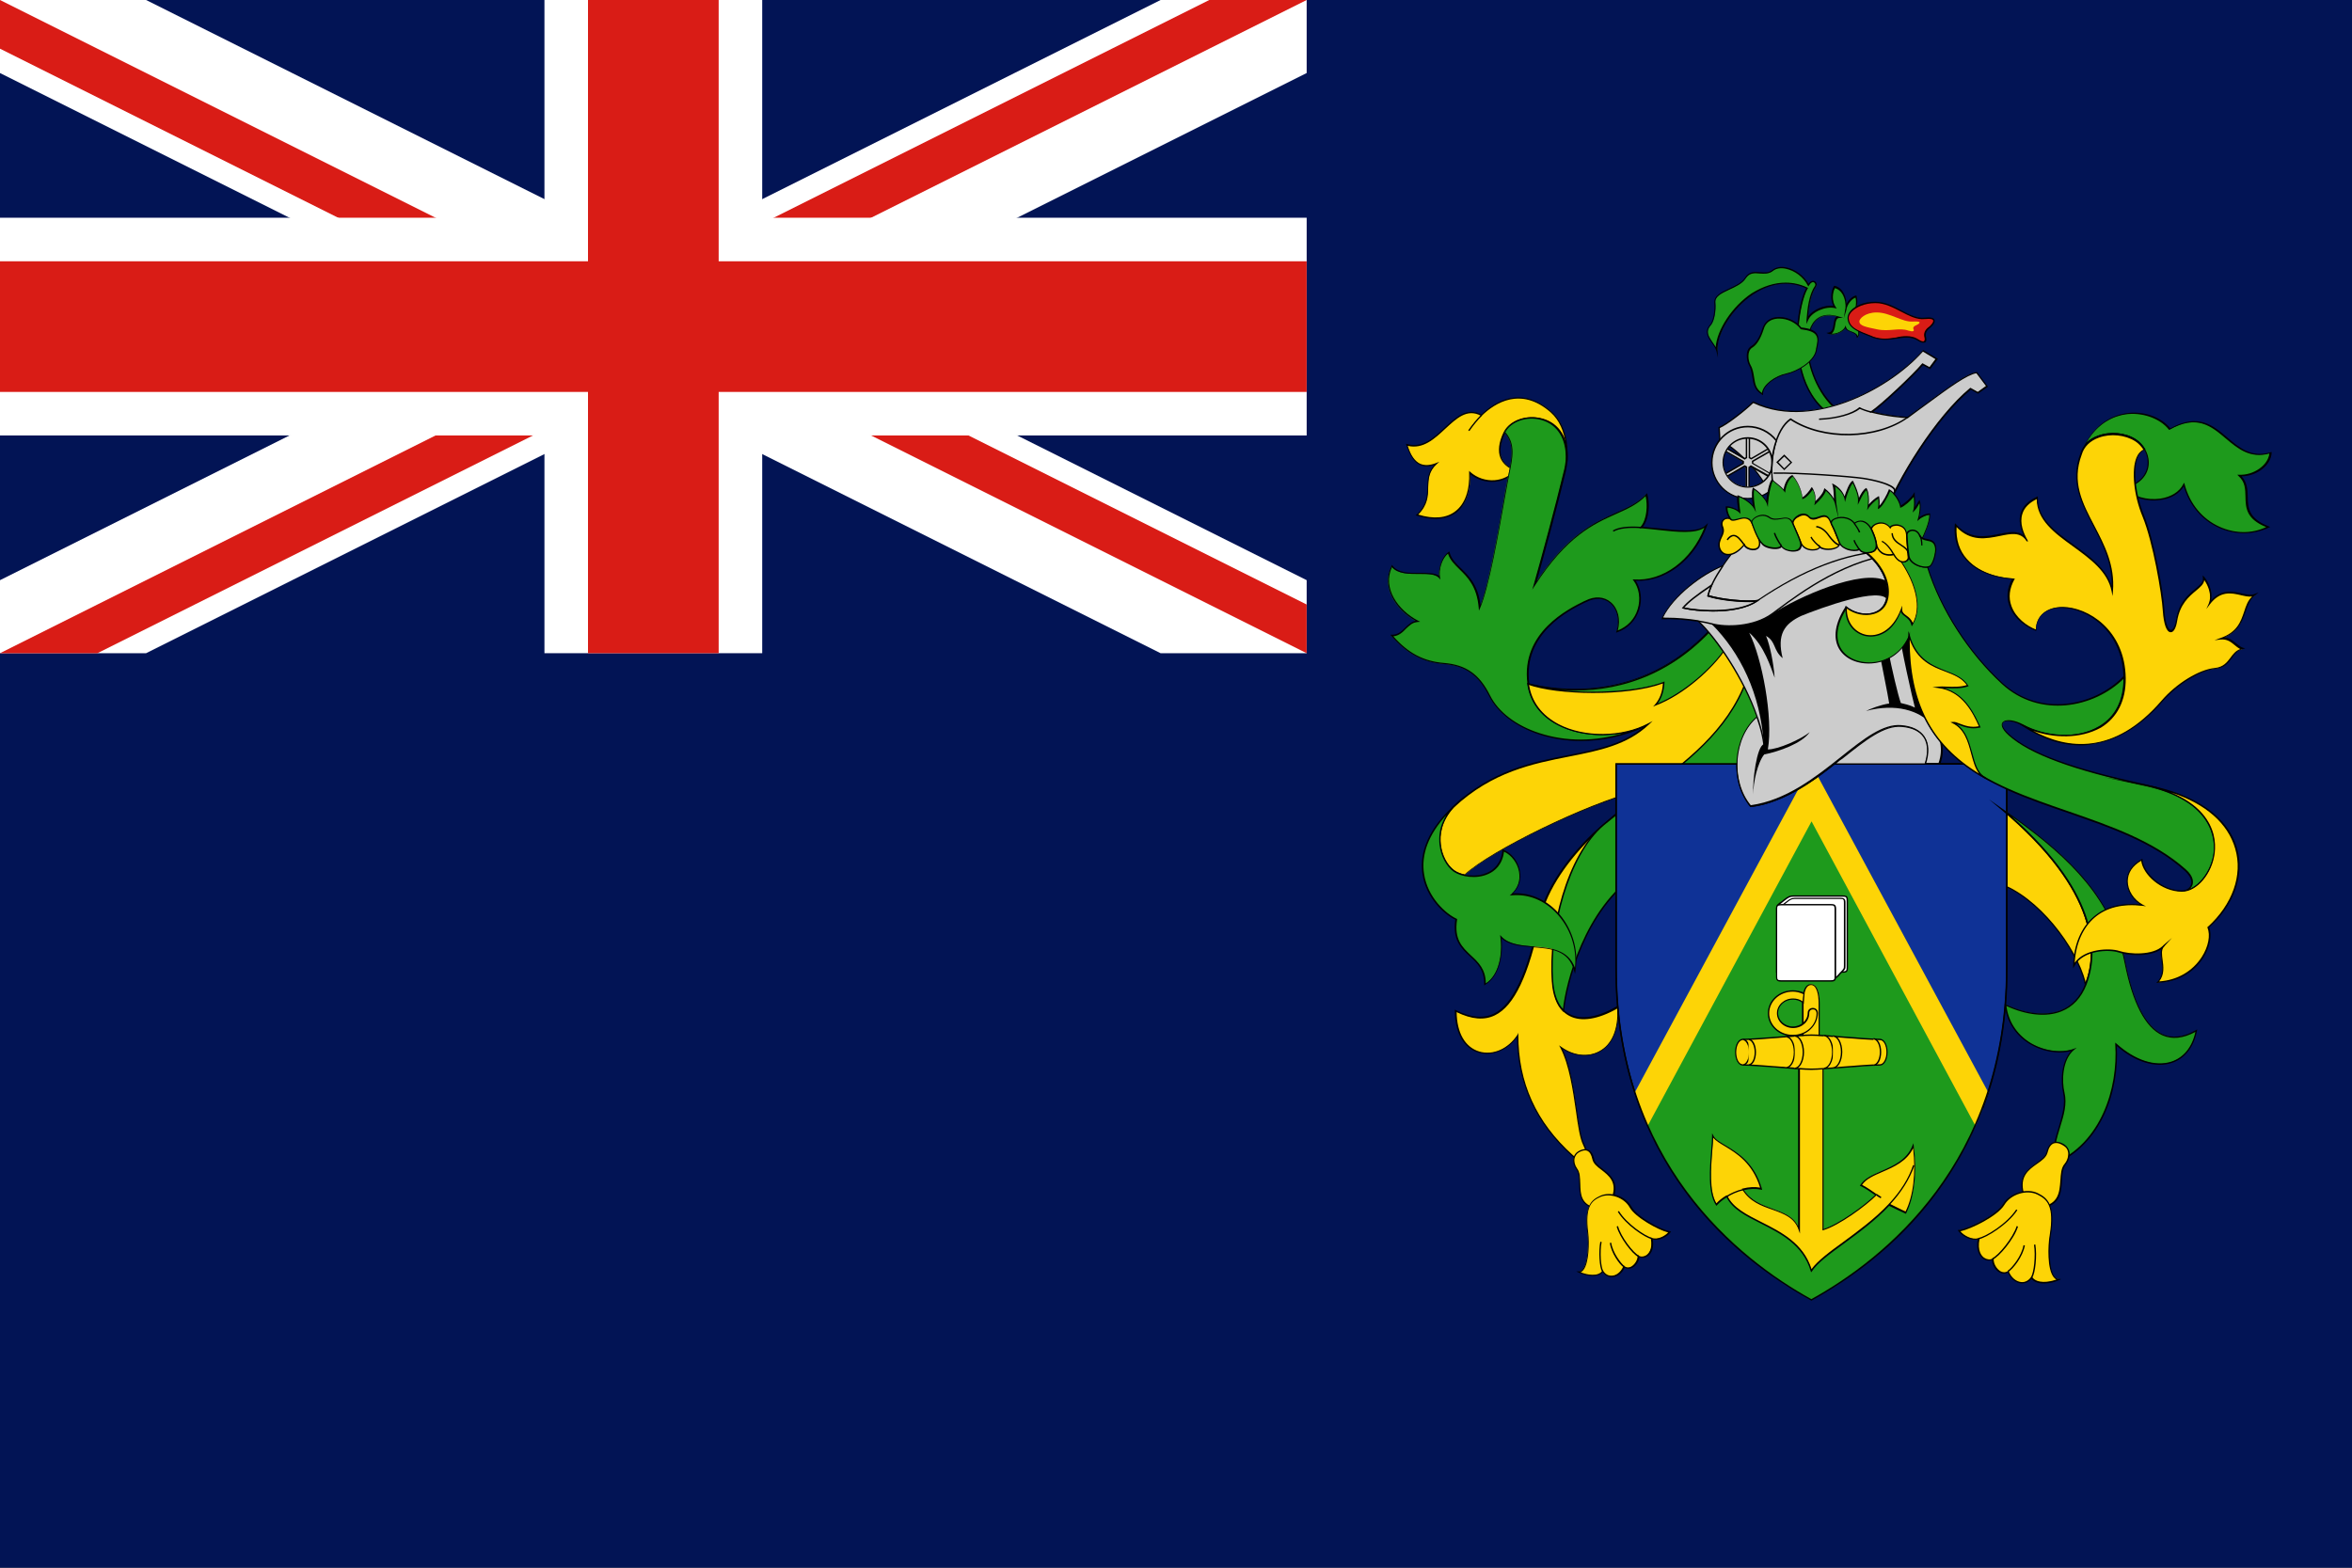 <svg width="180" height="120" viewBox="0 0 180 120" fill="none" xmlns="http://www.w3.org/2000/svg">
<rect x="0" y="0" width="180" height="120" fill="#333333" stroke="none"/>
<g clip-path="url(#clip0_354_546)">
<path d="M0 0H180V120H0V0Z" fill="#021455"/>
<rect width="100" height="50" fill="#021455"/>
<path d="M0 5.59L38.82 25L0 44.41V50H11.18L50 30.59L88.82 50H100V44.41L61.18 25L100 5.59V0H88.82L50 19.41L11.18 0H0V5.59Z" fill="white"/>
<path d="M0 3.727L42.546 25H50L0 50H7.454L50 28.727L50 25L100 50V46.273L57.454 25H50L100 0H92.546L50 21.273L50 25L0 0V3.727Z" fill="#D91C16"/>
<path d="M0 16.667V33.333H41.667V50H58.333V33.333H100V16.667H58.333V0H41.667V16.667H0Z" fill="white"/>
<path d="M0 20V30H45V50H55V30H100V20H55V0H45V20H0Z" fill="#D91C16"/>
<path d="M122.697 63.17C120.467 65.052 118.341 67.822 117.819 70.313C116.355 77.335 114.404 78.885 111.39 77.387C111.39 81.15 114.7 81.446 116.146 79.234C116.146 82.77 117.435 85.837 120.327 88.45C121.547 89.548 121.774 88.799 121.199 87.579C120.624 86.359 120.624 82.422 119.456 80.157C121.303 81.481 124.038 80.732 123.812 77.091C121.442 78.484 119.073 78.432 118.829 75.122C118.515 71.237 120.031 65.592 122.697 63.17Z" fill="#FDD406"/>
<path d="M121.234 89.025C121.007 89.025 120.694 88.833 120.293 88.485C117.523 85.976 116.147 82.997 116.094 79.39C115.363 80.401 114.195 80.888 113.15 80.575C112.017 80.244 111.338 79.042 111.338 77.369V77.282L111.408 77.317C112.557 77.892 113.516 77.979 114.317 77.596C115.763 76.899 116.861 74.564 117.767 70.278C118.342 67.56 120.676 64.79 122.663 63.1L124.858 61.236L122.732 63.17C120.067 65.609 118.568 71.289 118.864 75.087C118.969 76.394 119.387 77.247 120.136 77.63C121.007 78.084 122.314 77.874 123.778 77.003L123.847 76.968V77.056C123.952 78.711 123.447 79.948 122.454 80.505C121.6 80.976 120.52 80.888 119.579 80.296C120.206 81.62 120.467 83.484 120.694 84.983C120.851 86.098 120.99 87.039 121.234 87.544C121.565 88.258 121.635 88.798 121.408 88.973C121.356 89.007 121.304 89.025 121.234 89.025ZM116.199 79.059V79.233C116.199 82.875 117.558 85.889 120.363 88.415C121.042 89.025 121.286 88.955 121.356 88.903C121.513 88.798 121.495 88.345 121.147 87.614C120.903 87.108 120.764 86.15 120.607 85.035C120.38 83.467 120.101 81.533 119.422 80.209L119.317 80.017L119.492 80.139C120.432 80.819 121.548 80.941 122.419 80.453C123.377 79.93 123.847 78.763 123.778 77.195C122.314 78.031 121.007 78.24 120.119 77.77C119.335 77.369 118.899 76.481 118.795 75.139C118.533 71.724 119.701 66.776 121.896 64.006C120.154 65.679 118.394 68.031 117.906 70.33C117 74.651 115.885 77.003 114.404 77.718C113.585 78.118 112.627 78.031 111.477 77.474C111.495 79.059 112.122 80.157 113.202 80.488C114.247 80.801 115.415 80.296 116.129 79.216L116.199 79.059Z" fill="black"/>
<path d="M119.876 35.258C120.032 33.864 119.736 32.436 118.726 31.53C116.757 29.805 114.84 30.38 113.394 31.774C111.251 30.624 110.119 34.718 107.68 34.038C108.08 35.363 108.725 35.955 109.945 35.485C108.673 36.635 109.945 38.028 108.446 39.422C111.164 40.293 112.628 38.795 112.506 36.181C113.551 37.105 115.171 37.053 116.043 36.007C114.596 35.537 114.579 34.282 115.171 33.115C116.025 31.355 120.102 31.425 119.876 35.258Z" fill="#FDD406"/>
<path d="M109.875 39.719C109.44 39.719 108.952 39.632 108.429 39.475L108.342 39.44L108.412 39.388C109.178 38.673 109.213 37.976 109.231 37.279C109.248 36.687 109.283 36.13 109.753 35.607C109.318 35.729 108.952 35.729 108.638 35.572C108.203 35.363 107.889 34.875 107.628 34.056L107.593 33.969L107.68 33.986C108.847 34.318 109.718 33.516 110.555 32.732C111.443 31.913 112.262 31.147 113.377 31.722C114.388 30.746 116.409 29.457 118.743 31.512C119.667 32.331 120.102 33.708 119.911 35.276L119.719 36.147L119.806 35.276C119.911 33.673 119.196 32.523 117.942 32.175C116.844 31.878 115.607 32.314 115.189 33.15C114.823 33.899 114.736 34.579 114.945 35.084C115.119 35.502 115.485 35.798 116.025 35.973L116.095 35.99L116.043 36.042C115.625 36.53 115.05 36.826 114.388 36.879C113.726 36.931 113.046 36.722 112.523 36.304C112.558 37.628 112.175 38.673 111.443 39.248C111.025 39.544 110.502 39.719 109.875 39.719ZM108.534 39.388C109.718 39.753 110.711 39.666 111.391 39.126C112.123 38.569 112.489 37.506 112.436 36.164V36.042L112.523 36.13C113.029 36.583 113.726 36.809 114.388 36.757C114.997 36.705 115.537 36.443 115.921 36.008C115.381 35.816 115.032 35.502 114.841 35.084C114.614 34.544 114.701 33.83 115.084 33.063C115.537 32.175 116.792 31.722 117.959 32.035C118.935 32.297 119.58 33.028 119.823 34.056C119.719 33.028 119.336 32.157 118.674 31.565C116.391 29.561 114.405 30.851 113.412 31.809L113.377 31.843L113.342 31.826C112.279 31.251 111.478 32.018 110.607 32.819C109.771 33.603 108.899 34.405 107.732 34.126C107.959 34.858 108.272 35.293 108.656 35.485C108.987 35.642 109.387 35.642 109.893 35.45L110.154 35.346L109.945 35.537C109.352 36.077 109.318 36.67 109.3 37.297C109.3 37.959 109.265 38.673 108.534 39.388Z" fill="black"/>
<path d="M126.164 55.416C123.098 57.037 117.471 56.34 116.948 52.333C116.425 48.325 120.311 46.531 121.356 46.026C122.976 45.207 124.248 46.653 123.725 48.343C125.52 47.716 125.921 45.625 125.049 44.405C127.419 44.58 129.632 42.785 130.555 40.224C129.719 41.025 127.454 40.485 125.572 40.363C126.147 39.736 126.147 38.482 125.973 37.855C124.004 39.876 121.164 38.952 117.401 44.806C117.976 42.785 119.074 38.726 119.718 36.06C119.788 35.799 119.823 35.537 119.858 35.259C120.084 31.426 116.007 31.356 115.136 33.098C116.094 34.178 115.589 35.433 115.241 37.332C114.84 39.597 113.969 44.806 113.22 46.548C112.993 43.831 111.198 43.656 110.85 42.315C110.327 42.663 110.049 43.587 110.153 44.231C109.508 43.534 107.313 44.405 106.494 43.36C105.623 45.102 107.017 46.845 108.463 47.594C107.627 47.646 107.418 48.674 106.494 48.674C107.749 50.12 109.021 50.695 110.502 50.817C111.983 50.939 113.08 51.479 113.986 53.273C115.45 56.166 120.973 58.047 126.164 55.416Z" fill="#1E9A1C"/>
<path d="M120.991 56.723C119.893 56.723 118.813 56.549 117.785 56.218C115.99 55.626 114.596 54.545 113.952 53.273C113.15 51.671 112.157 50.974 110.52 50.834C108.899 50.712 107.662 50.033 106.477 48.674L106.408 48.587H106.53C106.983 48.587 107.262 48.325 107.54 48.047C107.767 47.82 107.993 47.611 108.342 47.524C106.809 46.67 105.676 44.928 106.495 43.308L106.53 43.238L106.582 43.308C107.018 43.865 107.854 43.865 108.655 43.848C109.248 43.848 109.805 43.848 110.136 44.074C110.084 43.447 110.345 42.593 110.868 42.245L110.92 42.21L110.938 42.28C111.077 42.785 111.408 43.116 111.809 43.499C112.419 44.092 113.115 44.771 113.307 46.322C113.969 44.632 114.684 40.555 115.119 38.081C115.171 37.802 115.206 37.541 115.258 37.314C115.311 36.983 115.38 36.687 115.433 36.391C115.711 34.997 115.921 34.004 115.154 33.133L115.137 33.098L115.154 33.063C115.59 32.175 116.861 31.722 118.029 32.035C119.353 32.384 120.085 33.586 119.98 35.241C119.945 35.52 119.893 35.781 119.841 36.06C119.231 38.604 118.203 42.384 117.611 44.492C120.015 40.886 122.036 39.98 123.674 39.248C124.562 38.847 125.329 38.517 125.991 37.82L126.06 37.75L126.078 37.837C126.252 38.482 126.252 39.666 125.729 40.328C126.148 40.363 126.601 40.416 127.019 40.45C128.447 40.607 129.946 40.781 130.556 40.189L130.712 40.032L130.643 40.241C129.702 42.855 127.472 44.562 125.189 44.458C125.59 45.067 125.695 45.904 125.451 46.67C125.189 47.489 124.597 48.099 123.778 48.395L123.674 48.43L123.708 48.325C123.97 47.489 123.778 46.653 123.238 46.182C122.75 45.764 122.088 45.73 121.409 46.078L121.322 46.113C120.137 46.688 116.53 48.465 117.036 52.333C117.21 53.692 117.994 54.754 119.301 55.434C121.147 56.392 123.813 56.427 125.799 55.556C125.921 55.504 126.043 55.434 126.182 55.382L131.636 52.611L126.235 55.469C126.113 55.538 125.991 55.591 125.851 55.66C124.266 56.357 122.611 56.723 120.991 56.723ZM106.634 48.709C107.767 49.998 108.969 50.625 110.52 50.747C112.192 50.887 113.22 51.601 114.039 53.239C114.666 54.493 116.025 55.538 117.802 56.113C119.823 56.775 122.088 56.775 124.249 56.113C122.541 56.444 120.642 56.253 119.231 55.504C117.889 54.807 117.088 53.709 116.896 52.333C116.374 48.395 120.05 46.601 121.252 46.008L121.339 45.973C122.053 45.608 122.768 45.66 123.273 46.095C123.83 46.566 124.039 47.402 123.813 48.256C124.562 47.96 125.102 47.385 125.329 46.635C125.573 45.869 125.451 45.033 125.015 44.44L124.945 44.353H125.05C127.263 44.51 129.458 42.89 130.434 40.398C129.719 40.869 128.378 40.729 126.966 40.572C126.496 40.52 126.026 40.468 125.573 40.433H125.468L125.538 40.346C126.06 39.771 126.095 38.621 125.939 37.976C125.276 38.639 124.51 38.969 123.656 39.353C121.984 40.102 119.91 41.025 117.454 44.841L117.262 45.137L117.367 44.789C117.942 42.768 119.039 38.726 119.684 36.042C119.754 35.781 119.788 35.52 119.823 35.241C119.91 33.638 119.213 32.488 117.942 32.14C116.844 31.844 115.642 32.262 115.206 33.081C115.99 33.987 115.781 34.997 115.485 36.408C115.433 36.705 115.363 37.001 115.311 37.332C115.276 37.558 115.224 37.82 115.171 38.098C114.718 40.677 113.952 44.98 113.272 46.548L113.185 46.74L113.168 46.531C113.028 44.876 112.314 44.179 111.687 43.569C111.321 43.203 110.973 42.872 110.816 42.384C110.345 42.75 110.101 43.621 110.206 44.196L110.241 44.37L110.119 44.231C109.84 43.935 109.248 43.935 108.62 43.935C107.854 43.935 107 43.952 106.53 43.412C105.781 45.015 106.983 46.705 108.516 47.507L108.69 47.594L108.499 47.611C108.115 47.629 107.871 47.872 107.61 48.116C107.349 48.395 107.07 48.657 106.634 48.709Z" fill="black"/>
<path d="M133.814 51.88C132.071 56.689 127.332 60.104 125.172 60.626C121.513 61.515 114.074 65.121 112.088 66.986C111.774 66.916 111.478 66.811 111.269 66.655C110.293 65.958 109.474 63.693 111.216 61.776C116.67 56.672 122.524 58.884 126.165 55.4C123.099 57.037 117.489 56.34 116.966 52.333C120.276 53.204 126.235 53.257 130.991 48.152C131.618 48.866 133.465 51.061 133.814 51.88Z" fill="#FDD406"/>
<path d="M112.104 67.038H112.07C111.721 66.968 111.442 66.846 111.233 66.689C110.676 66.289 110.258 65.487 110.153 64.633C110.066 63.902 110.188 62.822 111.164 61.741C114.16 58.936 117.296 58.327 120.066 57.786C122.209 57.368 124.23 56.968 125.833 55.609C123.83 56.515 121.094 56.497 119.213 55.504C117.871 54.807 117.07 53.709 116.878 52.333L116.861 52.264L116.93 52.281C118.829 52.786 125.467 53.971 130.903 48.117L130.938 48.082L130.973 48.117C131.583 48.796 133.464 51.026 133.813 51.845V51.863V51.88C132.053 56.758 127.314 60.139 125.136 60.661C121.495 61.55 114.056 65.156 112.07 67.003L112.104 67.038ZM126.478 55.191L126.199 55.452C124.527 57.037 122.384 57.455 120.101 57.908C117.349 58.449 114.212 59.058 111.251 61.828C110.292 62.874 110.188 63.937 110.275 64.633C110.362 65.452 110.763 66.236 111.303 66.62C111.495 66.759 111.756 66.864 112.087 66.933C114.108 65.069 121.547 61.463 125.171 60.574C127.314 60.051 132.018 56.706 133.761 51.88C133.395 51.061 131.618 48.953 130.973 48.239C125.572 54.006 119.021 52.925 117.018 52.403C117.209 53.709 117.993 54.755 119.282 55.434C121.251 56.462 124.143 56.428 126.147 55.365L126.478 55.191Z" fill="black"/>
<path d="M122.699 63.17C119.946 65.505 118.518 71.237 118.814 75.122C118.901 76.202 119.197 76.934 119.65 77.387C119.859 75.192 121.392 69.494 125.295 66.951C128.605 64.808 133.762 59.999 135.679 54.493C135.33 53.518 134.755 52.821 133.658 52.124C131.741 57.298 126.671 59.79 122.699 63.17Z" fill="#1E9A1C"/>
<path d="M119.702 77.491L119.615 77.422C119.127 76.951 118.831 76.185 118.761 75.122C118.465 71.202 119.876 65.487 122.664 63.118C123.657 62.264 124.755 61.463 125.8 60.679C128.936 58.361 132.177 55.957 133.605 52.072L133.623 52.02L133.675 52.054C134.773 52.751 135.365 53.448 135.731 54.459V54.476V54.493C133.693 60.347 128.239 65.087 125.33 66.986C121.27 69.616 119.876 75.523 119.702 77.387V77.491ZM133.675 52.176C132.229 56.044 128.988 58.449 125.87 60.766C124.824 61.55 123.744 62.351 122.734 63.187C120.051 65.452 118.57 71.184 118.866 75.087C118.936 76.045 119.197 76.777 119.615 77.23C119.824 75.244 121.27 69.477 125.277 66.864C128.17 64.982 133.605 60.26 135.626 54.441C135.278 53.518 134.703 52.838 133.675 52.176Z" fill="black"/>
<path d="M132.053 49.65C131.078 51.131 128.83 53.152 126.687 53.971C127.14 53.448 127.297 52.786 127.315 52.228C124.597 53.274 119.143 53.152 116.931 52.35C120.241 53.221 126.199 53.274 130.956 48.169C131.444 48.692 131.844 49.145 132.053 49.65Z" fill="#1E9A1C"/>
<path d="M126.513 54.093L126.652 53.936C127.018 53.518 127.227 52.978 127.262 52.316C124.527 53.326 119.161 53.221 116.931 52.403V52.194L116.948 52.316C118.847 52.821 125.485 54.005 130.921 48.151L130.956 48.117L130.991 48.151C131.479 48.692 131.879 49.145 132.088 49.633L132.106 49.65L132.088 49.667C131.095 51.148 128.883 53.187 126.705 54.005L126.513 54.093ZM127.384 52.159V52.246C127.349 52.891 127.175 53.431 126.862 53.849C128.935 52.995 131.043 51.078 132.001 49.65C131.81 49.197 131.444 48.761 130.973 48.256C127.018 52.49 122.436 53.03 119.492 52.821C122.053 53.1 125.381 52.925 127.315 52.194L127.384 52.159Z" fill="black"/>
<path d="M111.217 61.776C106.792 65.922 109.719 69.546 111.443 70.348C110.99 73.24 113.708 72.891 113.639 75.331C114.736 74.703 115.033 73.013 114.858 71.672C116.252 73.17 119.789 71.498 120.538 74.285C121.008 71.219 118.622 68.153 115.677 68.431C116.897 67.334 116.2 65.539 115.05 65.069C114.823 67.334 112.262 67.334 111.287 66.637C110.294 65.957 109.475 63.692 111.217 61.776Z" fill="#1E9A1C"/>
<path d="M113.586 75.435V75.348C113.604 74.25 113.064 73.728 112.489 73.205C111.827 72.595 111.147 71.95 111.374 70.4C110.503 69.982 109.144 68.727 108.865 66.933C108.673 65.731 108.917 63.849 111.165 61.758L112.105 60.87L111.234 61.828C110.276 62.873 110.171 63.936 110.241 64.633C110.328 65.452 110.746 66.236 111.287 66.619C111.861 67.02 112.959 67.194 113.83 66.793C114.301 66.584 114.876 66.114 114.98 65.086V65.016L115.05 65.034C115.677 65.278 116.2 65.94 116.322 66.671C116.444 67.316 116.252 67.926 115.799 68.379C117.036 68.309 118.221 68.797 119.162 69.773C120.294 70.975 120.834 72.665 120.573 74.302L120.538 74.546L120.468 74.302C120.033 72.717 118.674 72.612 117.35 72.508C116.444 72.438 115.52 72.368 114.91 71.828C115.05 73.187 114.719 74.773 113.656 75.383L113.586 75.435ZM110.694 62.385C109.335 63.866 108.743 65.417 108.987 66.915C109.265 68.692 110.624 69.929 111.478 70.33L111.513 70.347V70.382C111.269 71.916 111.914 72.508 112.576 73.135C113.133 73.658 113.708 74.18 113.708 75.278C114.719 74.633 114.998 73.048 114.823 71.724L114.806 71.567L114.91 71.689C115.485 72.299 116.409 72.368 117.384 72.456C118.674 72.56 120.015 72.665 120.538 74.093C120.695 72.56 120.172 71.01 119.109 69.894C118.168 68.901 116.949 68.414 115.694 68.536L115.538 68.553L115.66 68.448C116.165 67.996 116.374 67.386 116.252 66.724C116.13 66.062 115.677 65.452 115.102 65.19C114.98 66.201 114.388 66.689 113.9 66.898C112.994 67.316 111.844 67.124 111.252 66.724C110.694 66.323 110.259 65.522 110.171 64.668C110.102 64.058 110.154 63.239 110.694 62.385Z" fill="black"/>
<path d="M120.8 88.153C120.312 88.432 120.347 89.059 120.661 89.46C121.271 90.261 120.225 92.108 122.194 92.509C122.769 92.631 123.222 92.265 123.448 91.603C124.058 89.774 122.124 89.582 121.95 88.711C121.758 87.84 121.218 87.927 120.8 88.153Z" fill="#FDD406"/>
<path d="M122.42 92.579C122.35 92.579 122.263 92.579 122.194 92.561C120.887 92.3 120.869 91.394 120.852 90.61C120.852 90.174 120.835 89.773 120.625 89.495C120.434 89.233 120.347 88.92 120.416 88.641C120.469 88.415 120.591 88.24 120.8 88.118C121.009 87.996 121.305 87.892 121.566 88.014C121.775 88.118 121.932 88.345 122.002 88.711C122.054 89.007 122.35 89.233 122.664 89.477C123.221 89.913 123.901 90.436 123.518 91.638C123.274 92.23 122.89 92.579 122.42 92.579ZM120.835 88.206C120.66 88.31 120.556 88.467 120.504 88.659C120.451 88.902 120.521 89.199 120.695 89.442C120.922 89.739 120.922 90.157 120.939 90.61C120.957 91.394 120.974 92.213 122.194 92.474C122.734 92.579 123.152 92.265 123.378 91.603C123.762 90.47 123.117 89.983 122.559 89.547C122.228 89.303 121.932 89.059 121.863 88.728C121.793 88.397 121.671 88.188 121.497 88.101C121.288 87.996 121.026 88.101 120.835 88.206Z" fill="black"/>
<path d="M122.455 91.568C121.81 91.865 121.235 92.3 121.497 94.373C121.601 95.245 121.549 97.335 120.8 97.353C121.253 97.579 122.246 97.84 122.647 97.3C123.03 97.962 123.918 97.771 124.267 96.952C124.72 97.335 125.365 96.691 125.365 96.15C125.765 96.412 126.584 96.028 126.375 94.791C126.863 94.966 127.508 94.617 127.734 94.304C127.002 94.164 125.19 93.171 124.755 92.387C124.337 91.603 123.204 91.22 122.455 91.568Z" fill="#FDD406"/>
<path d="M123.326 97.753C123.064 97.753 122.82 97.631 122.663 97.387C122.228 97.858 121.304 97.649 120.799 97.405L120.625 97.318H120.834C120.939 97.318 121.026 97.265 121.113 97.161C121.548 96.656 121.566 95.105 121.479 94.391C121.217 92.3 121.792 91.847 122.472 91.533C123.256 91.168 124.423 91.568 124.859 92.37C125.294 93.154 127.106 94.112 127.803 94.251L127.89 94.269L127.838 94.338C127.611 94.652 127.002 95.001 126.496 94.879C126.618 95.715 126.252 96.063 126.078 96.168C125.887 96.29 125.66 96.325 125.468 96.237C125.434 96.569 125.19 96.917 124.894 97.056C124.702 97.144 124.51 97.144 124.336 97.039C124.144 97.457 123.778 97.736 123.413 97.753C123.36 97.753 123.343 97.753 123.326 97.753ZM122.663 97.213L122.698 97.283C122.855 97.527 123.082 97.666 123.36 97.649C123.726 97.631 124.057 97.353 124.231 96.934L124.266 96.865L124.319 96.917C124.493 97.056 124.684 97.022 124.806 96.969C125.085 96.83 125.329 96.464 125.329 96.15V96.063L125.416 96.115C125.573 96.22 125.8 96.203 125.991 96.081C126.148 95.976 126.496 95.645 126.34 94.809L126.322 94.722L126.409 94.757C126.845 94.913 127.402 94.635 127.664 94.338C126.897 94.147 125.155 93.189 124.719 92.422C124.301 91.673 123.221 91.29 122.472 91.621C121.81 91.917 121.287 92.335 121.548 94.373C121.636 95.105 121.618 96.691 121.165 97.231C121.113 97.3 121.043 97.353 120.973 97.387C121.444 97.579 122.28 97.753 122.629 97.283L122.663 97.213Z" fill="black"/>
<path d="M112.453 32.994L112.366 32.941C112.68 32.488 113.011 32.088 113.359 31.739L113.429 31.809C113.098 32.14 112.767 32.541 112.453 32.994Z" fill="black"/>
<path d="M123.482 40.694L123.43 40.607C123.883 40.346 124.562 40.258 125.608 40.328V40.433C124.597 40.363 123.918 40.45 123.482 40.694Z" fill="black"/>
<path d="M122.61 97.336C122.401 97.022 122.332 95.785 122.471 95.053L122.575 95.071C122.419 95.837 122.523 97.022 122.697 97.283L122.61 97.336Z" fill="black"/>
<path d="M124.248 97.004C123.935 96.778 123.308 95.924 123.203 95.14L123.308 95.123C123.412 95.872 124.039 96.691 124.318 96.917L124.248 97.004Z" fill="black"/>
<path d="M125.363 96.203C124.945 96.011 123.952 94.739 123.726 93.885L123.83 93.851C124.039 94.669 125.015 95.924 125.416 96.098L125.363 96.203Z" fill="black"/>
<path d="M126.391 94.844C125.886 94.739 124.405 93.746 123.812 92.753L123.9 92.701C124.492 93.676 125.921 94.635 126.408 94.739L126.391 94.844Z" fill="black"/>
<path d="M153.117 61.845C160.243 67.821 160.713 72.56 159.598 75.348C159.023 72.734 156.061 68.692 152.995 67.647L153.117 61.845Z" fill="#FDD406"/>
<path d="M159.581 75.522L159.547 75.348C158.937 72.63 155.94 68.692 152.978 67.682L152.943 67.664V67.63L153.065 61.741L153.152 61.81C160.905 68.309 160.557 73.1 159.651 75.383L159.581 75.522ZM153.048 67.612C155.975 68.623 158.919 72.456 159.616 75.174C160.452 72.874 160.609 68.222 153.17 61.95L153.048 67.612Z" fill="black"/>
<path d="M140.364 58.483H153.588C153.588 58.483 153.588 61.967 153.588 74.128C153.588 87.457 146.166 95.349 138.639 99.513C131.112 95.332 123.69 87.457 123.69 74.128C123.69 61.967 123.69 58.483 123.69 58.483H132.959C132.977 59.284 133.046 60.504 134.005 61.724C136.182 61.514 138.656 59.877 140.364 58.483Z" fill="#1E9A1C"/>
<path d="M153.589 58.483C153.589 58.483 153.589 61.967 153.589 74.128C153.589 78.153 152.909 81.69 151.759 84.756L138.64 60.678L125.521 84.756C124.371 81.672 123.691 78.153 123.691 74.128C123.691 61.967 123.691 58.483 123.691 58.483H153.589Z" fill="#0F3296"/>
<path d="M125.504 84.878L125.469 84.774C124.249 81.516 123.64 77.944 123.64 74.128V58.431H153.641V74.128C153.641 77.944 153.032 81.533 151.812 84.774L151.777 84.878L151.725 84.774L138.641 60.783L125.504 84.878ZM138.641 60.574L138.693 60.661L151.76 84.634C152.944 81.428 153.537 77.892 153.537 74.128V58.535H123.744V74.128C123.744 77.892 124.337 81.411 125.521 84.634L138.641 60.574Z" fill="black"/>
<path d="M152.159 83.606C151.933 84.321 151.497 85.471 151.183 86.185L138.639 62.873L126.095 86.185C125.764 85.471 125.346 84.321 125.119 83.606L138.639 58.535L152.159 83.606Z" fill="#FDD406"/>
<path d="M138.622 99.565L138.605 99.548C134.284 97.161 130.817 94.042 128.29 90.279C125.189 85.68 123.621 80.244 123.621 74.128V58.431H132.994V58.483C133.012 59.11 133.029 60.399 134.005 61.671C136.34 61.427 138.97 59.546 140.329 58.431L140.347 58.413H153.623V74.111C153.623 80.226 152.055 85.662 148.971 90.262C146.445 94.042 142.96 97.161 138.657 99.548L138.622 99.565ZM123.726 58.535V74.128C123.726 88.955 133.047 96.359 138.622 99.443C144.197 96.359 153.518 88.972 153.518 74.128V58.535H140.382C139.005 59.65 136.357 61.549 133.988 61.776H133.953L133.935 61.758C132.942 60.486 132.89 59.197 132.872 58.535H123.726Z" fill="black"/>
<path d="M144.598 92.178C144.946 92.353 145.591 92.666 145.869 92.788C146.566 91.394 146.671 89.426 146.444 87.683C145.695 89.6 143.134 89.53 142.437 90.698C142.855 90.906 143.256 91.185 143.604 91.429C142.733 92.3 140.695 93.764 139.545 94.112V81.672C139.545 80.801 139.249 80.07 139.249 79.355C139.249 79.355 139.249 77.369 139.249 76.777C139.249 76.184 139.127 75.348 138.622 75.348C138.099 75.348 137.994 76.184 137.994 76.777C137.994 77.369 137.994 79.355 137.994 79.355C137.994 80.087 137.698 80.923 137.698 81.672V94.112C137.071 92.266 134.562 92.893 133.412 91.046C133.865 90.941 134.353 90.906 134.806 90.994C133.935 88.032 131.565 87.805 131.095 86.934C131.095 88.154 130.572 90.994 131.391 92.213C131.565 92.004 131.844 91.76 132.175 91.569C133.151 93.712 137.594 93.729 138.639 97.248C139.458 95.959 142.472 94.443 144.598 92.178Z" fill="#FDD406"/>
<path d="M138.604 97.388L138.569 97.283C137.977 95.279 136.252 94.408 134.737 93.642C133.621 93.084 132.576 92.544 132.141 91.656C131.844 91.83 131.6 92.039 131.409 92.248L131.357 92.3L131.322 92.248C130.694 91.307 130.851 89.443 130.956 88.084C130.991 87.631 131.026 87.248 131.026 86.951V86.742L131.13 86.934C131.269 87.213 131.635 87.422 132.071 87.683C132.994 88.241 134.249 88.99 134.841 90.993L134.858 91.081L134.771 91.063C134.371 90.976 133.935 90.993 133.465 91.098C134.022 91.934 134.858 92.231 135.66 92.527C136.461 92.823 137.228 93.084 137.611 93.868V81.707C137.611 81.324 137.681 80.906 137.768 80.522C137.838 80.122 137.907 79.756 137.907 79.39V76.811C137.907 76.376 137.977 75.331 138.587 75.331C139.232 75.331 139.266 76.463 139.266 76.811V79.39C139.266 79.739 139.336 80.07 139.406 80.435C139.475 80.836 139.563 81.254 139.563 81.707V94.077C140.73 93.694 142.664 92.3 143.5 91.481C143.152 91.237 142.786 90.976 142.385 90.784L142.333 90.767L142.368 90.715C142.664 90.21 143.308 89.931 143.988 89.635C144.894 89.234 145.922 88.798 146.357 87.701L146.427 87.509L146.462 87.718C146.723 89.704 146.514 91.586 145.887 92.858L145.87 92.91L145.817 92.892C145.539 92.771 144.929 92.474 144.58 92.3C143.518 93.433 142.228 94.374 141.113 95.192C140.016 95.994 139.057 96.691 138.657 97.335L138.604 97.388ZM132.193 91.499L132.21 91.551C132.628 92.44 133.674 92.98 134.789 93.537C136.305 94.304 138.012 95.157 138.639 97.144C139.092 96.516 139.998 95.837 141.061 95.07C142.193 94.234 143.483 93.293 144.545 92.161L144.58 92.126L144.615 92.143C144.946 92.3 145.539 92.614 145.835 92.736C146.427 91.534 146.636 89.774 146.41 87.892C145.939 88.885 144.946 89.321 144.058 89.704C143.413 89.983 142.803 90.244 142.507 90.697C142.908 90.906 143.274 91.168 143.622 91.412L143.674 91.447L143.622 91.481C142.786 92.318 140.73 93.816 139.545 94.164L139.475 94.182V81.672C139.475 81.219 139.388 80.819 139.319 80.418C139.249 80.052 139.179 79.704 139.179 79.355V76.777C139.179 76.115 139.022 75.4 138.604 75.4C138.064 75.4 138.029 76.446 138.029 76.777V79.355C138.029 79.721 137.96 80.122 137.89 80.505C137.82 80.888 137.751 81.306 137.751 81.672V94.426L137.646 94.13C137.332 93.206 136.514 92.91 135.642 92.596C134.789 92.3 133.918 91.987 133.343 91.063L133.308 90.993L133.378 90.976C133.848 90.854 134.301 90.837 134.702 90.906C134.109 89.007 132.89 88.276 132.001 87.736C131.618 87.509 131.304 87.317 131.113 87.091C131.113 87.37 131.078 87.701 131.043 88.067C130.938 89.391 130.799 91.185 131.357 92.109C131.548 91.9 131.81 91.69 132.106 91.516L132.193 91.499Z" fill="black"/>
<path d="M138.622 81.847C139.598 81.847 142.734 81.533 143.866 81.533C144.163 81.533 144.406 81.097 144.406 80.557C144.406 80.017 144.163 79.582 143.866 79.582C142.734 79.582 139.615 79.268 138.622 79.268C137.647 79.268 134.51 79.582 133.378 79.582C133.082 79.582 132.838 80.017 132.838 80.557C132.838 81.097 133.082 81.533 133.378 81.533C134.51 81.516 137.647 81.847 138.622 81.847Z" fill="#FDD406"/>
<path d="M138.623 81.899C138.152 81.899 137.177 81.829 136.166 81.742C135.086 81.655 133.953 81.568 133.379 81.568C133.047 81.568 132.786 81.115 132.786 80.54C132.786 79.965 133.047 79.512 133.379 79.512C133.971 79.512 135.086 79.425 136.166 79.338C137.177 79.268 138.152 79.181 138.623 79.181C139.111 79.181 140.069 79.25 141.097 79.338C142.177 79.425 143.292 79.512 143.867 79.512C144.198 79.512 144.459 79.965 144.459 80.54C144.459 81.115 144.198 81.568 143.867 81.568C143.275 81.568 142.159 81.655 141.079 81.742C140.069 81.811 139.093 81.899 138.623 81.899ZM138.623 79.285C138.152 79.285 137.194 79.355 136.166 79.442C135.086 79.529 133.953 79.616 133.361 79.616C133.1 79.616 132.873 80.034 132.873 80.54C132.873 81.045 133.082 81.463 133.361 81.463C133.953 81.463 135.068 81.55 136.166 81.637C137.177 81.707 138.135 81.794 138.623 81.794C139.111 81.794 140.051 81.724 141.079 81.637C142.159 81.55 143.292 81.463 143.884 81.463C144.146 81.463 144.372 81.045 144.372 80.54C144.372 80.034 144.163 79.616 143.884 79.616C143.292 79.616 142.177 79.529 141.097 79.442C140.069 79.355 139.111 79.285 138.623 79.285Z" fill="black"/>
<path d="M137.994 76.742C137.785 76.568 137.506 76.463 137.21 76.463C136.548 76.463 136.025 76.951 136.025 77.543C136.025 78.136 136.548 78.624 137.21 78.624C137.872 78.624 138.395 78.136 138.395 77.543C138.395 77.073 139.074 77.073 139.074 77.543C139.074 78.484 138.238 79.251 137.21 79.251C136.182 79.251 135.346 78.484 135.346 77.543C135.346 76.603 136.182 75.836 137.21 75.836C137.524 75.836 137.802 75.906 138.064 76.028C138.046 76.202 137.994 76.498 137.994 76.742Z" fill="#FDD406"/>
<path d="M137.21 79.321C136.148 79.321 135.294 78.537 135.294 77.561C135.294 76.585 136.148 75.801 137.21 75.801C137.507 75.801 137.82 75.871 138.082 75.993L138.116 76.01L138.099 76.132C138.082 76.289 138.047 76.533 138.047 76.742V76.847L137.96 76.777C137.751 76.603 137.489 76.516 137.21 76.516C136.583 76.516 136.078 76.986 136.078 77.543C136.078 78.101 136.583 78.572 137.21 78.572C137.838 78.572 138.343 78.101 138.343 77.543C138.343 77.021 139.127 77.021 139.127 77.543C139.109 78.519 138.256 79.321 137.21 79.321ZM137.21 75.906C136.217 75.906 135.398 76.638 135.398 77.561C135.398 78.484 136.217 79.216 137.21 79.216C138.204 79.216 139.022 78.484 139.022 77.561C139.022 77.474 138.988 77.387 138.935 77.335C138.883 77.282 138.813 77.265 138.744 77.265C138.604 77.265 138.465 77.352 138.465 77.561C138.465 78.188 137.907 78.693 137.228 78.693C136.548 78.693 135.991 78.188 135.991 77.561C135.991 76.934 136.548 76.428 137.228 76.428C137.489 76.428 137.751 76.498 137.96 76.655C137.96 76.463 137.994 76.272 138.012 76.132V76.097C137.751 75.975 137.472 75.906 137.21 75.906Z" fill="black"/>
<path d="M133.378 81.516C133.674 81.516 133.901 81.08 133.901 80.54C133.901 80 133.657 79.564 133.378 79.564" fill="#FDD406"/>
<path d="M133.378 81.568V81.463C133.639 81.463 133.848 81.045 133.848 80.54C133.848 80.035 133.622 79.617 133.378 79.617V79.512C133.709 79.512 133.953 79.965 133.953 80.54C133.953 81.115 133.709 81.568 133.378 81.568Z" fill="black"/>
<path d="M133.813 81.516C134.11 81.516 134.336 81.08 134.336 80.54C134.336 80 134.092 79.564 133.813 79.564" fill="#FDD406"/>
<path d="M133.813 81.568V81.463C134.075 81.463 134.284 81.045 134.284 80.54C134.284 80.035 134.057 79.617 133.813 79.617V79.512C134.145 79.512 134.388 79.965 134.388 80.54C134.388 81.115 134.145 81.568 133.813 81.568Z" fill="black"/>
<path d="M136.688 81.725C137.036 81.725 137.332 81.202 137.332 80.54C137.332 79.878 137.053 79.356 136.688 79.356" fill="#FDD406"/>
<path d="M136.688 81.777V81.673C137.019 81.673 137.28 81.167 137.28 80.54C137.28 79.913 137.019 79.408 136.688 79.408V79.303C137.071 79.303 137.384 79.843 137.384 80.54C137.384 81.237 137.071 81.777 136.688 81.777Z" fill="black"/>
<path d="M137.351 81.777C137.716 81.777 138.013 81.219 138.013 80.54C138.013 79.86 137.716 79.303 137.351 79.303" fill="#FDD406"/>
<path d="M137.351 81.829V81.725C137.682 81.725 137.96 81.184 137.96 80.54C137.96 79.895 137.682 79.355 137.351 79.355V79.251C137.751 79.251 138.065 79.825 138.065 80.54C138.065 81.254 137.734 81.829 137.351 81.829Z" fill="black"/>
<path d="M139.581 81.777C139.964 81.777 140.261 81.219 140.261 80.522C140.261 79.826 139.947 79.268 139.581 79.268" fill="#FDD406"/>
<path d="M139.581 81.829V81.725C139.93 81.725 140.208 81.185 140.208 80.522C140.208 79.878 139.93 79.32 139.581 79.32V79.216C139.982 79.216 140.313 79.808 140.313 80.522C140.295 81.254 139.982 81.829 139.581 81.829Z" fill="black"/>
<path d="M140.277 81.742C140.643 81.742 140.939 81.202 140.939 80.522C140.939 79.86 140.643 79.303 140.277 79.303" fill="#FDD406"/>
<path d="M140.277 81.794V81.69C140.608 81.69 140.887 81.167 140.887 80.522C140.887 79.878 140.608 79.355 140.277 79.355V79.251C140.678 79.251 140.992 79.825 140.992 80.522C140.992 81.219 140.661 81.794 140.277 81.794Z" fill="black"/>
<path d="M143.378 81.533C143.674 81.533 143.918 81.08 143.918 80.523C143.918 79.965 143.674 79.512 143.378 79.512" fill="#FDD406"/>
<path d="M143.378 81.585V81.481C143.639 81.481 143.866 81.045 143.866 80.523C143.866 80 143.639 79.564 143.378 79.564V79.46C143.709 79.46 143.97 79.93 143.97 80.523C143.97 81.115 143.726 81.585 143.378 81.585Z" fill="black"/>
<path d="M132.158 91.569C132.507 91.359 132.942 91.15 133.395 91.046L132.158 91.569Z" fill="#FDD406"/>
<path d="M132.194 91.621L132.142 91.534C132.42 91.36 132.873 91.133 133.396 91.011L133.413 91.116C132.908 91.22 132.473 91.447 132.194 91.621Z" fill="black"/>
<path d="M143.954 91.69C143.849 91.621 143.727 91.533 143.605 91.446L143.954 91.69Z" fill="#FDD406"/>
<path d="M143.919 91.725C143.884 91.69 143.832 91.655 143.779 91.638C143.71 91.586 143.64 91.551 143.57 91.481L143.64 91.394C143.71 91.446 143.779 91.499 143.849 91.533C143.901 91.568 143.936 91.603 143.988 91.638L143.919 91.725Z" fill="black"/>
<path d="M144.598 92.178C145.399 91.307 146.079 90.331 146.462 89.199L144.598 92.178Z" fill="#FDD406"/>
<path d="M144.632 92.213L144.562 92.143C145.468 91.167 146.078 90.192 146.409 89.181L146.514 89.216C146.148 90.244 145.538 91.237 144.632 92.213Z" fill="black"/>
<path d="M135.974 69.546C135.974 69.268 136.2 69.146 136.479 68.937C136.81 68.693 136.932 68.571 137.228 68.571H141.026C141.305 68.571 141.375 68.641 141.375 68.902V74.059C141.375 74.32 141.305 74.39 141.026 74.39H135.974V69.477" fill="white"/>
<path d="M141.027 74.459H135.922V69.494C135.939 69.25 136.131 69.128 136.34 68.989C136.375 68.971 136.41 68.936 136.445 68.901L136.514 68.849C136.793 68.64 136.932 68.536 137.229 68.536H141.027C141.34 68.536 141.427 68.623 141.427 68.919V74.076C141.427 74.372 141.34 74.459 141.027 74.459ZM136.026 74.355H141.027C141.288 74.355 141.323 74.302 141.323 74.076V68.919C141.323 68.675 141.271 68.64 141.027 68.64H137.229C136.985 68.64 136.845 68.727 136.584 68.936L136.514 68.989C136.479 69.023 136.445 69.041 136.41 69.076C136.201 69.233 136.044 69.337 136.044 69.564V74.355H136.026Z" fill="black"/>
<path d="M140.085 74.86C140.591 74.86 140.504 74.843 140.852 74.494C141.218 74.129 141.183 74.163 141.183 73.832V69.093C141.183 68.85 141.113 68.78 140.869 68.78H137.35C137.071 68.78 136.949 68.884 136.653 69.128C136.409 69.32 136.2 69.442 136.2 69.703V74.86H140.085Z" fill="white"/>
<path d="M140.086 74.912H136.131V69.703C136.131 69.441 136.323 69.302 136.532 69.145L136.688 69.023C136.932 68.832 137.072 68.727 137.35 68.727H140.87C141.149 68.727 141.236 68.814 141.236 69.093V73.902C141.236 74.18 141.236 74.198 140.887 74.529C140.835 74.581 140.783 74.633 140.748 74.686C140.539 74.912 140.504 74.912 140.086 74.912ZM136.235 74.808H140.086C140.487 74.808 140.487 74.808 140.661 74.616C140.696 74.581 140.748 74.529 140.8 74.459C141.114 74.145 141.114 74.145 141.114 73.902V73.814V69.076C141.114 68.849 141.079 68.814 140.852 68.814H137.333C137.089 68.814 136.985 68.901 136.741 69.093L136.584 69.215C136.375 69.372 136.235 69.476 136.235 69.685V74.808Z" fill="black"/>
<path d="M140.469 74.755C140.469 75.017 140.399 75.087 140.12 75.087H136.322C136.043 75.087 135.974 75.017 135.974 74.755V69.581C135.974 69.32 136.043 69.25 136.322 69.25H140.12C140.399 69.25 140.469 69.32 140.469 69.581V74.755Z" fill="white"/>
<path d="M140.121 75.139H136.323C136.009 75.139 135.922 75.052 135.922 74.756V69.581C135.922 69.285 136.009 69.198 136.323 69.198H140.121C140.434 69.198 140.521 69.285 140.521 69.581V74.756C140.521 75.052 140.417 75.139 140.121 75.139ZM136.305 69.302C136.044 69.302 136.009 69.355 136.009 69.581V74.756C136.009 74.982 136.044 75.034 136.305 75.034H140.103C140.365 75.034 140.399 74.982 140.399 74.756V69.581C140.399 69.337 140.347 69.302 140.103 69.302H136.305Z" fill="black"/>
<path d="M147.838 55.452C148.57 56.288 148.814 57.386 148.413 58.483H147.315C147.768 57.089 147.49 55.765 145.521 55.591C142.577 55.33 139.144 61.044 133.987 61.724C132.489 59.929 132.559 56.497 134.475 54.877C133.482 52.019 131.409 48.883 129.945 47.542C129.004 47.385 127.907 47.315 127.192 47.35C127.942 45.73 130.085 44.022 131.827 43.325C132.106 42.907 132.419 42.524 132.698 42.158C132.872 39.928 143.483 40.973 145.73 42.367C145.747 44.859 146.741 53.187 147.838 55.452Z" fill="#CCCCCC"/>
<path d="M133.97 61.776L133.953 61.758C132.35 59.842 132.594 56.444 134.423 54.859C133.413 52.002 131.357 48.918 129.946 47.594C129.005 47.437 127.907 47.367 127.228 47.402H127.141L127.175 47.315C127.959 45.642 130.155 43.935 131.827 43.273C132.089 42.872 132.385 42.489 132.681 42.123C132.716 41.809 132.925 41.548 133.326 41.356C135.695 40.154 143.901 41.147 145.8 42.315L145.818 42.332V42.367C145.818 44.789 146.776 53.117 147.908 55.434C148.675 56.305 148.901 57.42 148.483 58.5L148.466 58.535H147.264L147.281 58.465C147.473 57.891 147.612 57.072 147.211 56.444C146.898 55.974 146.34 55.713 145.539 55.643C144.18 55.521 142.716 56.688 141.009 58.047C139.023 59.633 136.775 61.41 134.005 61.776H133.97ZM127.611 47.28C128.291 47.28 129.179 47.35 129.946 47.472H129.963L129.981 47.489C131.427 48.831 133.517 51.949 134.51 54.842L134.528 54.876L134.493 54.894C132.681 56.427 132.437 59.755 133.988 61.636C136.706 61.253 138.936 59.493 140.904 57.925C142.629 56.549 144.11 55.382 145.504 55.504C146.34 55.573 146.933 55.87 147.264 56.357C147.595 56.863 147.63 57.559 147.368 58.396H148.361C148.727 57.368 148.518 56.288 147.786 55.451V55.434C146.654 53.117 145.713 44.824 145.696 42.35C143.779 41.2 135.695 40.224 133.36 41.426C132.995 41.618 132.786 41.862 132.768 42.123V42.141L132.751 42.158C132.472 42.524 132.158 42.925 131.897 43.325L131.88 43.343H131.862C130.224 44.005 128.081 45.642 127.28 47.263C127.385 47.28 127.507 47.28 127.611 47.28Z" fill="black"/>
<path d="M134.982 56.967C134.738 53.099 133.17 49.928 130.975 47.751C132.02 48.047 134.163 48.047 135.609 47.002C137.526 45.73 142.508 43.499 144.338 44.458C144.477 44.771 144.564 45.503 144.46 45.956C144.024 44.806 139.216 46.583 137.857 47.141C136.55 47.751 135.975 48.569 136.428 50.381C135.679 49.754 135.94 49.127 135.156 48.674C135.47 49.423 135.731 50.782 135.818 51.88C135.522 51.096 135.017 49.423 133.867 48.43C134.842 50.347 135.714 54.929 135.295 57.368C136.079 57.368 137.804 56.601 138.501 56.044C137.891 56.915 136.132 57.525 135.017 57.751C134.511 58.361 134.163 59.929 134.18 60.8C134.111 59.755 134.442 57.141 134.982 56.967Z" fill="black"/>
<path d="M147.84 55.451C146.882 54.389 145.087 53.813 142.805 54.423C143.153 54.249 143.902 53.953 144.582 53.848C144.495 53.239 143.955 50.625 143.85 49.998L144.495 49.737C144.808 51.305 145.226 53.099 145.47 53.813C145.679 53.866 146.132 53.953 146.551 54.162C146.376 53.552 145.401 49.179 145.418 48.709L146.289 48.238C146.62 50.625 147.178 54.075 147.84 55.451Z" fill="black"/>
<path d="M147.316 58.483C147.769 57.089 147.49 55.765 145.522 55.591C143.988 55.451 142.333 56.95 140.382 58.483H147.316Z" fill="#CCCCCC"/>
<path d="M147.368 58.535H140.242L140.364 58.448C140.573 58.274 140.782 58.117 140.991 57.961C142.699 56.602 144.162 55.434 145.539 55.556C146.375 55.626 146.967 55.922 147.298 56.41C147.647 56.932 147.664 57.647 147.385 58.518L147.368 58.535ZM140.538 58.431H147.298C147.49 57.856 147.612 57.054 147.211 56.445C146.898 55.974 146.34 55.713 145.539 55.643C144.197 55.521 142.751 56.689 141.061 58.03C140.869 58.152 140.695 58.291 140.538 58.431Z" fill="black"/>
<path d="M134.511 45.991C133.639 46.113 131.705 45.938 130.712 45.607C130.765 45.346 130.869 45.085 130.991 44.789C130.381 45.189 129.231 45.991 128.796 46.531C130.19 46.827 133.064 46.984 134.511 45.991Z" fill="#CCCCCC"/>
<path d="M131.096 46.81C130.225 46.81 129.388 46.722 128.796 46.583L128.709 46.566L128.761 46.496C129.075 46.095 129.824 45.503 130.974 44.736L131.113 44.632L131.044 44.789C130.922 45.085 130.835 45.311 130.765 45.555C131.723 45.851 133.605 46.043 134.493 45.921L134.72 45.886L134.546 46.008C133.692 46.618 132.35 46.81 131.096 46.81ZM128.901 46.514C130.294 46.792 132.873 46.897 134.302 46.078C133.309 46.148 131.601 45.973 130.713 45.677L130.66 45.66L130.678 45.608C130.73 45.398 130.8 45.172 130.904 44.928C129.894 45.608 129.214 46.13 128.901 46.514Z" fill="black"/>
<path d="M134.981 57.507C134.964 56.776 134.772 55.904 134.424 54.911L134.528 54.877C134.877 55.87 135.068 56.758 135.086 57.507H134.981Z" fill="black"/>
<path d="M133.831 46.078C132.838 46.078 131.444 45.904 130.695 45.66L130.643 45.643L130.66 45.59C130.799 44.98 131.183 44.197 131.81 43.291L131.897 43.343C131.305 44.231 130.921 44.963 130.782 45.556C131.74 45.852 133.622 46.043 134.51 45.921L134.528 46.026C134.336 46.061 134.092 46.078 133.831 46.078Z" fill="black"/>
<path d="M132.402 47.977C131.827 47.977 131.322 47.908 130.973 47.803C130.712 47.733 130.364 47.664 129.963 47.594L129.98 47.489C130.398 47.559 130.729 47.629 131.008 47.699C132.071 47.995 134.197 47.96 135.59 46.949C135.73 46.845 135.887 46.723 136.061 46.601C137.803 45.312 141.41 42.629 145.469 42.315V42.419C141.444 42.733 137.855 45.399 136.113 46.688C135.939 46.827 135.765 46.949 135.625 47.036C134.667 47.751 133.43 47.977 132.402 47.977Z" fill="black"/>
<path d="M131.096 46.81C130.225 46.81 129.406 46.723 128.796 46.584L128.813 46.479C130.259 46.775 133.064 46.897 134.476 45.939C137.995 43.552 141.218 42.298 144.354 42.123V42.228C141.236 42.402 138.03 43.639 134.528 46.009C133.692 46.619 132.35 46.81 131.096 46.81Z" fill="black"/>
<path d="M153.118 61.845C157.979 65.208 161.586 68.448 162.631 73.658C163.676 78.867 165.645 80.261 168.084 78.867C167.509 81.881 164.495 82.23 161.951 79.912C162.178 83.397 160.802 87.561 157.195 89.077C156.969 86.986 158.345 85.348 157.944 83.624C157.77 82.874 157.718 81.132 158.693 80.313C156.777 80.94 153.763 79.738 153.484 76.898C155.679 77.944 158.519 78.118 159.617 75.33C160.697 72.56 160.244 67.804 153.118 61.845Z" fill="#1E9A1C"/>
<path d="M157.125 89.164V89.095C157.003 88.067 157.282 87.143 157.561 86.255C157.822 85.349 158.083 84.513 157.892 83.659C157.7 82.823 157.717 81.289 158.501 80.453C157.474 80.714 156.219 80.488 155.226 79.843C154.198 79.181 153.553 78.136 153.431 76.934L153.414 76.847L153.501 76.881C155.034 77.613 156.568 77.77 157.7 77.334C158.554 77.003 159.181 76.324 159.564 75.348C160.453 73.101 160.784 68.362 153.083 61.915L152.212 61.184L153.135 61.828C158.258 65.365 161.638 68.588 162.665 73.676C163.275 76.742 164.234 78.589 165.505 79.164C166.255 79.495 167.108 79.39 168.049 78.85L168.154 78.798L168.136 78.902C167.892 80.157 167.213 81.028 166.22 81.359C164.965 81.777 163.397 81.289 162.003 80.07C162.195 83.537 160.801 87.648 157.212 89.147L157.125 89.164ZM158.937 80.192L158.728 80.366C157.822 81.115 157.787 82.753 157.996 83.624C158.205 84.513 157.944 85.366 157.665 86.272C157.404 87.126 157.143 88.014 157.23 89.007C160.766 87.492 162.108 83.363 161.881 79.93V79.808L161.986 79.895C163.38 81.15 164.948 81.673 166.202 81.254C167.126 80.941 167.77 80.139 168.014 78.99C167.073 79.495 166.237 79.582 165.488 79.251C164.181 78.659 163.206 76.794 162.596 73.693C161.638 68.919 158.589 65.801 153.972 62.508C160.906 68.641 160.54 73.17 159.686 75.366C159.285 76.376 158.641 77.073 157.752 77.421C156.62 77.874 155.087 77.718 153.553 77.003C153.693 78.136 154.303 79.112 155.278 79.756C156.306 80.418 157.648 80.645 158.676 80.296L158.937 80.192Z" fill="black"/>
<path d="M159.268 34.719C160.766 30.782 164.721 31.183 166.045 32.873C169.93 30.677 170.453 35.66 173.746 34.667C173.693 35.59 172.596 36.462 171.376 36.409C172.648 37.559 170.854 39.301 173.572 40.347C171.254 41.497 168.014 40.294 167.143 37.106C166.393 38.605 163.658 38.605 162.56 37.402C164.93 36.775 164.756 34.562 163.432 33.691C162.09 32.803 159.721 33.151 159.268 34.719Z" fill="#1E9A1C"/>
<path d="M171.725 40.817C171.098 40.817 170.453 40.678 169.843 40.416C168.519 39.824 167.561 38.691 167.125 37.228C166.794 37.785 166.15 38.169 165.331 38.273C164.251 38.43 163.118 38.081 162.526 37.419L162.473 37.35L162.561 37.332C163.937 36.967 164.268 36.148 164.338 35.677C164.46 34.946 164.094 34.144 163.414 33.709C162.648 33.221 161.533 33.099 160.627 33.447C160.104 33.639 159.703 33.97 159.477 34.388C159.425 34.492 159.372 34.614 159.337 34.736L158.954 35.973L159.25 34.702C159.285 34.58 159.337 34.458 159.407 34.336C160.33 32.297 161.829 31.775 162.683 31.635C164.007 31.426 165.366 31.896 166.097 32.785C168.223 31.6 169.373 32.559 170.47 33.499C171.411 34.301 172.3 35.05 173.781 34.614L173.85 34.597V34.667C173.798 35.625 172.718 36.444 171.551 36.461C171.986 36.932 172.004 37.472 172.021 38.012C172.038 38.831 172.056 39.684 173.641 40.294L173.746 40.329L173.641 40.381C173.014 40.678 172.37 40.817 171.725 40.817ZM167.16 36.949L167.195 37.089C167.596 38.587 168.554 39.737 169.878 40.329C171.045 40.852 172.335 40.869 173.432 40.346C171.882 39.719 171.864 38.848 171.847 38.012C171.829 37.437 171.829 36.897 171.324 36.444L171.22 36.339H171.359C172.457 36.392 173.572 35.625 173.676 34.719C172.195 35.12 171.254 34.336 170.348 33.569C169.216 32.611 168.136 31.705 166.045 32.89L166.01 32.907L165.975 32.872C165.279 32.001 163.902 31.531 162.63 31.722C161.881 31.844 160.592 32.28 159.686 33.865C159.912 33.639 160.209 33.465 160.557 33.343C161.498 32.994 162.665 33.099 163.449 33.621C164.146 34.074 164.547 34.911 164.425 35.695C164.303 36.496 163.658 37.106 162.648 37.402C163.24 37.994 164.303 38.308 165.313 38.169C166.15 38.047 166.794 37.646 167.09 37.054L167.16 36.949Z" fill="black"/>
<path d="M147.507 43.395C148.587 46.88 150.817 50.12 153.239 52.333C156.027 54.877 160.226 54.249 162.578 51.81C162.63 56.654 157.612 57.037 154.807 55.521C153.57 54.859 152.577 55.208 153.762 56.271C155.556 57.891 159.494 59.093 164.128 60.103C172.247 61.846 169.355 68.275 166.968 68.222C167.648 68.205 168.205 67.491 167.229 66.62C160.191 60.278 145.869 62.787 146.113 48.639C144.615 52.35 138.412 50.904 141.305 46.496C142.228 47.246 143.848 47.298 144.319 46.148C144.685 45.242 144.441 43.674 142.82 42.333C143.082 42.315 143.657 42.333 143.604 41.67C143.674 42.054 144.023 42.646 144.946 42.437C145.207 42.855 145.486 43.117 145.852 42.977C145.922 42.942 146.148 42.838 146.061 42.42C146.113 43.186 147.019 43.447 147.507 43.395Z" fill="#1E9A1C"/>
<path d="M167.004 68.275C166.986 68.275 166.986 68.275 166.969 68.275L164.739 68.222L166.969 68.17C167.3 68.17 167.579 67.996 167.666 67.735C167.788 67.421 167.614 67.038 167.195 66.654C164.791 64.477 161.463 63.344 158.258 62.229C155.209 61.184 152.055 60.086 149.773 58.117C147.247 55.957 146.027 52.943 146.044 48.883C145.504 49.998 144.476 50.695 143.239 50.782C142.159 50.852 141.201 50.434 140.748 49.667C140.26 48.831 140.434 47.681 141.236 46.444L141.271 46.392L141.323 46.427C141.88 46.88 142.682 47.072 143.309 46.897C143.623 46.81 144.041 46.618 144.25 46.096C144.633 45.155 144.32 43.622 142.769 42.333L142.664 42.245L142.856 42.228C143.03 42.211 143.292 42.193 143.431 42.036C143.518 41.932 143.553 41.792 143.536 41.618L143.414 40.364L143.64 41.601C143.692 41.845 143.832 42.089 144.023 42.211C144.25 42.367 144.546 42.402 144.912 42.333H144.947L144.964 42.367C145.26 42.838 145.522 42.995 145.8 42.89C145.888 42.855 146.01 42.768 145.992 42.524C145.975 42.489 145.975 42.437 145.975 42.402L145.905 41.583L146.079 42.385C146.097 42.437 146.097 42.472 146.097 42.507C146.149 42.716 146.253 42.873 146.428 43.012C146.741 43.256 147.194 43.361 147.49 43.326H147.525L147.543 43.361C148.536 46.584 150.679 49.911 153.257 52.281C156.132 54.912 160.296 54.058 162.509 51.758L162.596 51.671V51.793C162.613 53.553 161.951 54.894 160.697 55.661C158.92 56.741 156.359 56.41 154.756 55.539C154.041 55.156 153.432 55.121 153.292 55.33C153.17 55.504 153.344 55.818 153.763 56.201C155.348 57.63 158.624 58.832 164.112 60.017C166.133 60.452 167.631 61.201 168.537 62.247C169.478 63.344 169.565 64.477 169.478 65.243C169.321 66.881 168.154 68.275 167.004 68.275ZM146.166 48.343V48.622C146.01 57.856 151.986 59.929 158.31 62.107C161.533 63.222 164.843 64.372 167.283 66.55C167.91 67.108 167.857 67.543 167.788 67.752C167.753 67.857 167.683 67.944 167.596 68.031C168.467 67.665 169.269 66.515 169.426 65.261C169.53 64.355 169.478 61.288 164.146 60.138C158.641 58.954 155.348 57.734 153.745 56.306C153.101 55.73 153.153 55.417 153.257 55.295C153.466 55.016 154.146 55.086 154.86 55.469C156.428 56.323 158.937 56.636 160.697 55.591C161.899 54.859 162.544 53.605 162.544 51.932C160.261 54.197 156.097 54.999 153.223 52.368C150.644 49.998 148.501 46.671 147.49 43.448C147.177 43.465 146.724 43.378 146.393 43.099C146.271 42.995 146.166 42.873 146.114 42.751C146.062 42.907 145.957 42.96 145.888 42.995C145.452 43.169 145.156 42.803 144.929 42.472C144.563 42.542 144.25 42.489 144.006 42.333C143.832 42.211 143.727 42.054 143.658 41.914C143.64 42.002 143.605 42.071 143.553 42.123C143.396 42.298 143.152 42.333 142.978 42.35C144.476 43.657 144.773 45.19 144.389 46.148C144.215 46.584 143.867 46.88 143.379 47.019C142.734 47.193 141.915 47.002 141.34 46.566C140.574 47.751 140.417 48.831 140.887 49.633C141.305 50.347 142.246 50.765 143.274 50.695C144.546 50.608 145.609 49.824 146.097 48.622L146.166 48.343Z" fill="black"/>
<path d="M154.791 55.521C158.153 57.716 161.951 57.716 165.453 53.674C166.551 52.403 168.293 51.305 169.513 51.183C170.732 51.061 170.662 49.911 171.603 49.685C171.028 49.51 170.802 48.813 169.931 48.901C172.109 48.151 171.464 46.409 172.544 45.573C171.673 45.886 170.314 44.597 169.06 46.235C169.373 45.486 168.938 44.58 168.624 44.231C168.746 45.102 166.917 45.277 166.568 47.472C166.377 48.709 165.697 48.622 165.593 46.723C165.505 45.329 164.843 41.444 164.024 39.475C163.223 37.506 163.031 34.806 164.129 34.388C163.955 34.109 163.728 33.865 163.45 33.673C162.108 32.802 159.739 33.151 159.268 34.719C157.77 38.656 161.986 40.921 161.638 45.207C161.01 42.019 155.836 41.2 155.906 38.081C154.233 38.83 154.459 40.224 155.104 41.322C154.059 39.701 151.689 42.367 149.651 40.172C149.424 43.064 151.968 44.179 154.059 44.284C153.013 46.13 154.407 47.698 155.801 48.221C155.853 44.98 162.509 46.305 162.578 51.88C162.613 56.619 157.526 57.037 154.791 55.521Z" fill="#FDD406"/>
<path d="M159.251 57.054C157.77 57.054 156.271 56.567 154.773 55.574L154.407 55.33L154.825 55.486C156.376 56.34 158.885 56.654 160.662 55.574C161.899 54.842 162.526 53.57 162.509 51.88C162.456 48.239 159.669 46.549 157.787 46.531C156.603 46.531 155.853 47.176 155.836 48.221V48.291L155.766 48.273C155.034 47.995 154.128 47.367 153.78 46.392C153.536 45.73 153.606 45.015 153.972 44.336C153.188 44.284 151.463 44.022 150.4 42.803C149.79 42.106 149.512 41.217 149.599 40.172L149.616 40.05L149.703 40.137C150.783 41.322 151.968 41.078 152.996 40.869C153.728 40.73 154.372 40.59 154.86 40.973C154.634 40.468 154.46 39.841 154.651 39.249C154.825 38.726 155.226 38.325 155.888 38.029L155.958 37.994V38.081C155.923 39.684 157.265 40.66 158.693 41.688C159.913 42.576 161.185 43.5 161.603 44.859C161.655 43.064 160.888 41.618 160.174 40.242C159.268 38.499 158.397 36.844 159.216 34.701C159.39 34.092 159.878 33.604 160.592 33.342C161.533 32.994 162.683 33.116 163.467 33.621C163.746 33.795 163.99 34.057 164.164 34.353L164.199 34.405L164.146 34.422C163.92 34.51 163.746 34.684 163.624 34.963C163.223 35.886 163.415 37.803 164.077 39.423C164.878 41.392 165.558 45.294 165.645 46.688C165.697 47.716 165.941 48.204 166.133 48.221C166.272 48.221 166.446 47.995 166.533 47.437C166.742 46.13 167.457 45.521 167.997 45.085C168.363 44.772 168.642 44.545 168.589 44.214L168.572 44.04L168.694 44.162C168.955 44.458 169.373 45.224 169.216 45.956C170.018 45.085 170.854 45.259 171.534 45.416C171.9 45.503 172.265 45.573 172.544 45.468L172.858 45.346L172.596 45.556C172.196 45.869 172.039 46.322 171.865 46.81C171.621 47.507 171.359 48.308 170.244 48.796C170.628 48.831 170.872 49.04 171.116 49.232C171.29 49.371 171.447 49.511 171.656 49.58L171.83 49.632L171.638 49.685C171.237 49.789 171.028 50.068 170.819 50.364C170.541 50.748 170.244 51.131 169.548 51.2C168.38 51.322 166.655 52.385 165.523 53.675C163.85 55.608 162.021 56.723 160.104 56.967C159.808 57.037 159.53 57.054 159.251 57.054ZM155.592 55.939C158.188 57.351 161.794 57.839 165.418 53.64C166.551 52.316 168.311 51.235 169.513 51.131C170.157 51.061 170.436 50.695 170.697 50.347C170.889 50.085 171.098 49.807 171.447 49.685C171.29 49.598 171.15 49.493 171.011 49.371C170.732 49.145 170.453 48.901 169.931 48.953L169.478 49.005L169.913 48.848C171.22 48.395 171.481 47.594 171.743 46.827C171.882 46.392 172.022 45.974 172.353 45.66C172.091 45.695 171.795 45.625 171.499 45.556C170.75 45.381 169.913 45.207 169.112 46.27L168.851 46.618L169.025 46.235C169.321 45.556 168.973 44.789 168.694 44.406C168.659 44.719 168.38 44.946 168.049 45.224C167.526 45.66 166.83 46.252 166.621 47.524C166.533 48.064 166.359 48.395 166.133 48.395C166.133 48.395 166.133 48.395 166.115 48.395C165.802 48.378 165.593 47.768 165.523 46.775C165.436 45.399 164.774 41.514 163.972 39.545C163.293 37.907 163.101 35.956 163.519 34.997C163.641 34.719 163.815 34.527 164.042 34.422C163.868 34.161 163.659 33.935 163.415 33.778C162.648 33.29 161.533 33.168 160.627 33.499C159.948 33.743 159.495 34.196 159.32 34.788C158.519 36.897 159.373 38.517 160.279 40.242C161.063 41.74 161.864 43.273 161.707 45.259L161.672 45.625L161.603 45.259C161.307 43.744 159.948 42.768 158.658 41.827C157.23 40.799 155.888 39.806 155.871 38.203C155.296 38.482 154.913 38.865 154.773 39.336C154.547 40.05 154.86 40.817 155.174 41.357L155.191 41.479L155.087 41.409C154.634 40.695 153.885 40.851 153.048 41.026C152.003 41.235 150.836 41.479 149.738 40.346C149.686 41.304 149.947 42.141 150.522 42.785C151.602 44.022 153.379 44.249 154.111 44.284H154.198L154.163 44.353C153.78 45.05 153.693 45.73 153.937 46.392C154.268 47.298 155.104 47.908 155.801 48.186C155.853 47.124 156.637 46.462 157.857 46.462C159.773 46.462 162.631 48.204 162.683 51.915C162.7 53.622 162.038 54.929 160.784 55.696C159.181 56.584 157.143 56.497 155.592 55.939Z" fill="black"/>
<path d="M164.128 60.103C172.247 61.846 169.355 68.275 166.968 68.222C165.452 68.188 164.006 66.916 163.919 65.818C162.177 66.742 162.647 68.571 163.971 69.303C160.313 68.867 158.779 71.271 158.692 73.902C159.354 72.683 161.393 72.596 162.142 72.857C162.891 73.118 164.843 73.258 165.627 72.386C164.982 72.944 166.027 74.216 165.139 75.192C168.188 75.07 169.512 72.23 168.989 70.993C172.927 67.404 172.177 61.55 164.128 60.103Z" fill="#FDD406"/>
<path d="M165.016 75.244L165.104 75.157C165.574 74.634 165.487 74.024 165.417 73.501C165.382 73.205 165.33 72.909 165.4 72.665C164.459 73.31 162.769 73.118 162.142 72.909C161.427 72.665 159.424 72.717 158.762 73.937L158.657 74.129V73.902C158.709 72.317 159.267 70.993 160.225 70.174C161.114 69.407 162.299 69.094 163.762 69.216C163.135 68.797 162.752 68.135 162.752 67.456C162.752 66.759 163.17 66.166 163.901 65.766L163.971 65.731V65.818C164.058 66.846 165.452 68.135 166.968 68.17C166.985 68.17 166.985 68.17 167.003 68.17C168.083 68.17 169.215 66.811 169.407 65.278C169.512 64.372 169.459 61.306 164.128 60.156L161.009 59.494L164.163 60.051C167.996 60.748 170.487 62.473 171.202 64.93C171.794 66.985 170.992 69.25 169.076 70.993C169.302 71.602 169.128 72.508 168.623 73.31C167.874 74.477 166.619 75.174 165.156 75.226L165.016 75.244ZM165.591 72.491C165.4 72.717 165.452 73.083 165.504 73.467C165.574 73.989 165.661 74.582 165.243 75.122C166.619 75.035 167.787 74.355 168.501 73.257C169.006 72.474 169.18 71.585 168.937 71.01L168.919 70.975L168.954 70.958C170.853 69.233 171.655 66.985 171.062 64.964C170.505 63.013 168.78 61.515 166.149 60.661C167.177 61.079 167.978 61.619 168.553 62.281C169.494 63.379 169.581 64.511 169.494 65.278C169.302 66.881 168.135 68.257 166.985 68.257C166.968 68.257 166.968 68.257 166.95 68.257C165.382 68.222 164.006 66.951 163.867 65.888C163.205 66.271 162.839 66.811 162.839 67.456C162.839 68.153 163.292 68.867 163.989 69.25L164.232 69.372L163.971 69.337C162.438 69.163 161.201 69.459 160.295 70.243C159.406 71.01 158.866 72.23 158.779 73.693C159.563 72.595 161.48 72.561 162.177 72.787C162.961 73.048 164.738 73.153 165.522 72.404C165.539 72.369 165.574 72.352 165.609 72.317L166.219 71.794L165.679 72.386C165.644 72.439 165.626 72.474 165.591 72.491Z" fill="black"/>
<path d="M157.944 87.631C158.467 87.962 158.397 88.659 158.048 89.095C157.334 89.966 158.414 92.074 156.202 92.422C155.54 92.527 155.069 92.109 154.843 91.36C154.25 89.304 156.411 89.164 156.655 88.189C156.898 87.248 157.508 87.352 157.944 87.631Z" fill="#FDD406"/>
<path d="M156.01 92.509C155.453 92.509 155.017 92.109 154.808 91.394C154.407 90.035 155.209 89.478 155.836 89.025C156.184 88.763 156.533 88.537 156.602 88.206C156.707 87.805 156.881 87.544 157.125 87.439C157.421 87.317 157.752 87.457 157.979 87.596C158.188 87.736 158.327 87.927 158.38 88.189C158.432 88.502 158.327 88.868 158.101 89.147C157.857 89.443 157.822 89.896 157.805 90.384C157.752 91.272 157.7 92.265 156.219 92.492C156.149 92.492 156.08 92.509 156.01 92.509ZM157.369 87.492C157.299 87.492 157.23 87.509 157.16 87.526C156.951 87.614 156.794 87.84 156.707 88.206C156.62 88.572 156.271 88.833 155.888 89.094C155.243 89.547 154.529 90.07 154.895 91.359C155.104 92.109 155.574 92.475 156.184 92.387C157.561 92.161 157.613 91.255 157.683 90.366C157.717 89.861 157.735 89.391 158.014 89.077C158.223 88.816 158.31 88.485 158.275 88.206C158.24 87.98 158.118 87.805 157.927 87.701C157.77 87.596 157.561 87.492 157.369 87.492Z" fill="black"/>
<path d="M155.957 91.376C156.671 91.742 157.281 92.248 156.898 94.547C156.741 95.506 156.706 97.84 157.542 97.91C157.02 98.154 155.905 98.38 155.469 97.771C154.999 98.485 154.023 98.224 153.674 97.318C153.134 97.718 152.455 96.969 152.49 96.359C152.019 96.638 151.131 96.185 151.409 94.791C150.852 94.966 150.155 94.547 149.911 94.181C150.73 94.042 152.803 93.032 153.326 92.178C153.849 91.324 155.12 90.958 155.957 91.376Z" fill="#FDD406"/>
<path d="M154.772 98.241C154.737 98.241 154.703 98.241 154.668 98.241C154.25 98.189 153.866 97.875 153.657 97.405C153.466 97.527 153.256 97.527 153.03 97.405C152.699 97.231 152.455 96.83 152.438 96.447C152.229 96.534 151.967 96.499 151.758 96.342C151.584 96.22 151.183 95.819 151.357 94.879C150.8 95 150.12 94.6 149.876 94.234L149.824 94.164L149.911 94.147C150.713 94.025 152.769 93.014 153.291 92.16C153.814 91.307 155.121 90.906 155.974 91.342C156.706 91.707 157.333 92.248 156.95 94.582C156.828 95.349 156.776 97.109 157.229 97.701C157.316 97.823 157.42 97.875 157.542 97.893L157.752 97.91L157.56 97.997C156.985 98.258 155.94 98.433 155.469 97.893C155.295 98.102 155.051 98.241 154.772 98.241ZM153.709 97.231L153.727 97.3C153.901 97.771 154.267 98.084 154.668 98.136C154.964 98.171 155.243 98.032 155.434 97.753L155.469 97.683L155.521 97.753C155.887 98.276 156.793 98.154 157.386 97.945C157.299 97.91 157.229 97.84 157.159 97.753C156.671 97.126 156.724 95.366 156.863 94.565C157.229 92.3 156.671 91.812 155.94 91.446C155.121 91.028 153.884 91.411 153.396 92.23C152.873 93.084 150.887 94.06 150.033 94.251C150.295 94.582 150.939 94.931 151.427 94.774L151.514 94.739L151.497 94.826C151.305 95.767 151.671 96.15 151.845 96.272C152.054 96.412 152.298 96.447 152.49 96.342L152.577 96.29V96.377C152.56 96.725 152.803 97.143 153.117 97.318C153.256 97.387 153.466 97.44 153.692 97.283L153.709 97.231Z" fill="black"/>
<path d="M155.523 97.806L155.436 97.736C155.645 97.457 155.801 96.133 155.662 95.28L155.767 95.262C155.906 96.099 155.767 97.475 155.523 97.806Z" fill="black"/>
<path d="M153.71 97.352L153.658 97.265C153.989 97.039 154.721 96.133 154.86 95.314L154.965 95.331C154.808 96.203 154.076 97.109 153.71 97.352Z" fill="black"/>
<path d="M152.508 96.412L152.473 96.308C152.926 96.116 154.058 94.757 154.337 93.851L154.441 93.886C154.145 94.844 152.978 96.221 152.508 96.412Z" fill="black"/>
<path d="M151.428 94.862L151.41 94.757C151.968 94.67 153.605 93.659 154.302 92.579L154.389 92.631C153.675 93.729 152.003 94.757 151.428 94.862Z" fill="black"/>
<path d="M146.096 48.639C145.991 54.58 148.465 57.594 151.88 59.546C150.608 58.779 151.166 56.183 149.441 55.329C149.842 55.295 150.486 55.887 151.497 55.643C151.009 54.545 150.19 52.855 148.309 52.629C148.796 52.577 149.877 52.751 150.574 52.49C149.615 50.974 147.002 51.706 146.096 48.639Z" fill="#FDD406"/>
<path d="M152.508 59.894L151.863 59.58C147.751 57.228 145.957 53.866 146.044 48.639V48.291L146.149 48.622C146.689 50.468 147.873 50.921 148.901 51.34C149.581 51.601 150.243 51.862 150.626 52.472L150.661 52.524L150.609 52.542C150.138 52.716 149.494 52.698 148.971 52.681C148.919 52.681 148.866 52.681 148.814 52.681C150.435 53.134 151.149 54.737 151.55 55.625L151.584 55.678L151.515 55.695C150.853 55.852 150.33 55.643 149.947 55.504C149.86 55.469 149.79 55.451 149.72 55.416C150.469 55.922 150.696 56.793 150.94 57.647C151.149 58.413 151.341 59.145 151.915 59.476L152.508 59.894ZM146.149 48.953C146.149 53.761 147.786 56.967 151.462 59.215C151.149 58.814 151.009 58.256 150.853 57.681C150.609 56.758 150.347 55.817 149.441 55.364L149.267 55.277L149.459 55.26C149.616 55.242 149.79 55.312 149.999 55.399C150.365 55.538 150.835 55.713 151.445 55.591C151.009 54.615 150.191 52.89 148.326 52.664L147.891 52.611L148.326 52.559C148.501 52.542 148.727 52.542 148.988 52.559C149.476 52.577 150.069 52.594 150.522 52.437C150.138 51.897 149.529 51.653 148.884 51.409C147.873 51.026 146.741 50.59 146.149 48.953Z" fill="black"/>
<path d="M145.486 42.977C145.277 42.907 145.103 42.698 144.929 42.419C144.023 42.611 143.657 42.036 143.587 41.652C143.64 42.314 143.065 42.297 142.803 42.314C144.441 43.673 144.668 45.241 144.302 46.13C143.831 47.28 142.211 47.228 141.288 46.478C141.166 48.935 144.354 49.754 145.521 46.653C145.521 47.175 146.183 47.123 146.358 47.803C147.194 46.478 146.567 44.562 145.486 42.977Z" fill="#FDD406"/>
<path d="M143.17 48.726C143.03 48.726 142.908 48.709 142.786 48.691C141.967 48.517 141.166 47.785 141.236 46.479V46.374L141.323 46.444C141.88 46.897 142.682 47.089 143.326 46.914C143.779 46.792 144.093 46.514 144.267 46.113C144.651 45.172 144.337 43.639 142.769 42.349L142.664 42.262L142.786 42.245C142.804 42.245 142.839 42.245 142.856 42.245C143.03 42.228 143.292 42.228 143.414 42.071C143.501 41.984 143.535 41.827 143.518 41.653L143.431 40.538L143.623 41.635C143.675 41.879 143.814 42.123 144.006 42.245C144.232 42.402 144.529 42.437 144.894 42.367H144.929L144.947 42.402C145.156 42.715 145.313 42.872 145.469 42.925H145.487L145.504 42.942C146.776 44.824 147.107 46.653 146.375 47.838L146.306 47.942L146.271 47.82C146.184 47.489 145.992 47.35 145.8 47.193C145.661 47.089 145.522 47.001 145.469 46.827C144.929 48.238 143.971 48.726 143.17 48.726ZM141.34 46.583C141.323 47.751 142.055 48.43 142.804 48.587C143.64 48.761 144.825 48.343 145.469 46.636L145.574 46.357V46.653C145.574 46.879 145.713 46.984 145.905 47.123C146.079 47.245 146.271 47.402 146.393 47.681C147.02 46.548 146.672 44.806 145.469 43.012C145.243 42.925 145.069 42.698 144.929 42.471C144.563 42.541 144.25 42.489 144.006 42.332C143.832 42.21 143.727 42.053 143.657 41.914C143.64 42.001 143.605 42.071 143.553 42.123C143.396 42.297 143.152 42.332 142.978 42.332C144.494 43.639 144.79 45.172 144.407 46.13C144.232 46.566 143.884 46.862 143.396 47.001C142.717 47.193 141.915 47.019 141.34 46.583Z" fill="black"/>
<path d="M140.398 31.217C138.952 29.892 138.272 27.662 138.342 26.373C138.394 25.101 138.917 23.707 140.781 24.282C140.206 24.282 140.607 25.432 139.997 25.554C140.485 25.729 141.147 25.328 141.252 25.066C141.374 25.467 142.123 25.363 142.175 25.816C142.471 25.589 142.14 24.457 141.722 24.213C142.036 24.038 142.21 23.133 142.071 22.714C141.774 22.767 141.339 23.185 141.269 23.76C141.409 23.289 141.234 22.139 140.433 21.965C140.206 22.279 140.137 23.063 140.468 23.498C139.719 23.324 138.621 23.812 138.342 24.457C138.394 23.69 138.516 22.592 138.987 21.913C139.144 21.686 138.76 21.286 138.447 21.826C137.889 20.728 136.373 20.153 135.711 20.693C135.049 21.251 134.143 20.432 133.603 21.303C133.046 22.174 131.181 22.261 131.286 23.185C131.338 23.742 131.216 24.579 130.938 24.892C130.275 25.641 131.251 26.199 131.425 26.861C131.303 24.666 134.805 20.38 138.325 22.052C138.011 22.61 137.732 23.707 137.628 25.032C137.488 27 137.767 29.788 139.684 31.408L140.398 31.217Z" fill="#1E9A1C"/>
<path d="M139.632 31.478L139.615 31.46C137.454 29.614 137.437 26.356 137.542 25.032C137.629 23.795 137.89 22.68 138.221 22.07C136.583 21.321 135.12 21.913 134.162 22.54C132.594 23.585 131.374 25.519 131.444 26.861L131.478 27.384L131.357 26.878C131.304 26.669 131.147 26.46 131.008 26.251C130.712 25.833 130.398 25.38 130.869 24.857C131.13 24.561 131.252 23.742 131.2 23.185C131.147 22.645 131.722 22.366 132.332 22.087C132.803 21.861 133.308 21.634 133.534 21.268C133.848 20.763 134.284 20.798 134.702 20.833C135.05 20.868 135.364 20.885 135.642 20.659C135.904 20.449 136.27 20.38 136.705 20.467C137.385 20.606 138.064 21.111 138.413 21.721C138.552 21.53 138.674 21.495 138.761 21.495C138.866 21.495 138.953 21.564 139.005 21.652C139.057 21.739 139.04 21.843 138.988 21.93C138.587 22.523 138.448 23.394 138.378 24.213C138.761 23.69 139.632 23.324 140.312 23.411C140.05 22.941 140.138 22.209 140.347 21.913L140.364 21.878H140.399C140.678 21.93 140.922 22.122 141.078 22.401C141.235 22.662 141.305 22.976 141.322 23.255C141.514 22.889 141.81 22.662 142.019 22.627H142.071L142.089 22.662C142.228 23.08 142.089 23.916 141.775 24.178C142.054 24.387 142.263 24.927 142.298 25.328C142.315 25.502 142.298 25.711 142.176 25.816L142.106 25.868L142.089 25.781C142.071 25.572 141.862 25.502 141.653 25.415C141.479 25.345 141.305 25.276 141.218 25.136C141.131 25.258 140.974 25.38 140.782 25.467C140.486 25.607 140.19 25.641 139.946 25.554L139.772 25.485L139.963 25.45C140.225 25.398 140.277 25.119 140.329 24.805C140.364 24.561 140.399 24.317 140.573 24.23C139.998 24.073 139.528 24.126 139.162 24.387C138.569 24.805 138.413 25.676 138.378 26.321C138.326 27.488 138.918 29.736 140.416 31.112L140.486 31.182L139.632 31.478ZM136.653 21.634C137.228 21.634 137.785 21.756 138.326 22.017L138.378 22.035L138.343 22.087C138.012 22.662 137.751 23.795 137.646 25.049C137.542 26.338 137.559 29.544 139.667 31.356L140.294 31.182C138.813 29.77 138.238 27.54 138.291 26.373C138.326 25.694 138.482 24.788 139.11 24.352C139.528 24.056 140.085 24.021 140.782 24.248L141.113 24.352L141.2 23.777C141.2 23.725 141.218 23.655 141.235 23.603C141.27 23.289 141.2 22.854 141.009 22.523C140.869 22.279 140.66 22.122 140.434 22.052C140.242 22.366 140.172 23.08 140.486 23.498L140.573 23.62L140.434 23.585C139.702 23.411 138.622 23.899 138.378 24.509L138.256 24.805V24.457C138.326 23.551 138.448 22.54 138.901 21.878C138.935 21.826 138.935 21.756 138.901 21.704C138.866 21.634 138.813 21.599 138.744 21.599C138.639 21.599 138.535 21.686 138.448 21.843L138.395 21.93L138.343 21.843C138.029 21.216 137.35 20.711 136.67 20.571C136.27 20.484 135.921 20.554 135.695 20.728C135.381 20.989 135.015 20.955 134.667 20.937C134.266 20.902 133.883 20.868 133.587 21.321C133.325 21.721 132.82 21.948 132.332 22.174C131.74 22.453 131.217 22.697 131.269 23.167C131.322 23.742 131.2 24.596 130.904 24.91C130.485 25.38 130.764 25.763 131.043 26.181C131.13 26.321 131.235 26.443 131.304 26.582C131.391 25.241 132.576 23.446 134.057 22.453C134.928 21.913 135.799 21.634 136.653 21.634ZM141.235 24.91L141.287 25.066C141.34 25.241 141.514 25.31 141.706 25.38C141.897 25.45 142.106 25.537 142.176 25.729C142.211 25.659 142.228 25.537 142.211 25.398C142.176 24.997 141.949 24.439 141.671 24.282L141.584 24.23L141.671 24.178C141.967 24.021 142.124 23.202 142.002 22.784C141.775 22.854 141.444 23.167 141.322 23.603C141.322 23.673 141.305 23.725 141.287 23.777L141.096 24.404L141.113 24.335H140.782C140.556 24.335 140.503 24.544 140.451 24.875C140.416 25.119 140.364 25.398 140.172 25.537C140.347 25.554 140.556 25.519 140.765 25.415C140.974 25.31 141.148 25.154 141.2 25.032L141.235 24.91Z" fill="black"/>
<path d="M141.428 24.317C141.411 23.795 142.317 23.115 143.519 23.133C144.982 23.15 146.115 24.474 147.282 24.352C148.449 24.213 147.874 24.875 147.63 25.049C147.387 25.223 147.247 25.485 147.317 25.798C147.404 26.112 147.247 26.321 146.777 26.025C145.731 25.363 144.686 26.286 143.31 25.781C142.16 25.345 141.463 25.101 141.428 24.317Z" fill="#D91C16"/>
<path d="M147.177 26.234C147.072 26.234 146.933 26.182 146.776 26.077C146.253 25.746 145.748 25.833 145.156 25.92C144.616 26.007 144.006 26.095 143.326 25.851L143.257 25.816C142.124 25.38 141.427 25.119 141.393 24.335C141.393 24.161 141.48 23.951 141.654 23.76C141.968 23.429 142.63 23.08 143.536 23.098C144.285 23.098 144.929 23.446 145.557 23.777C146.149 24.091 146.724 24.387 147.299 24.317C147.734 24.265 147.996 24.317 148.048 24.492C148.135 24.701 147.839 24.997 147.682 25.119C147.543 25.223 147.299 25.45 147.403 25.816C147.456 26.007 147.421 26.147 147.334 26.216C147.281 26.216 147.229 26.234 147.177 26.234ZM145.888 25.729C146.201 25.729 146.515 25.781 146.828 25.99C147.02 26.112 147.177 26.164 147.247 26.112C147.299 26.077 147.316 25.955 147.281 25.833C147.194 25.52 147.316 25.241 147.612 25.032C147.752 24.927 147.996 24.666 147.943 24.526C147.926 24.457 147.804 24.37 147.299 24.422C146.706 24.492 146.114 24.178 145.504 23.864C144.895 23.551 144.25 23.202 143.536 23.202C142.664 23.202 142.037 23.533 141.724 23.847C141.567 24.004 141.48 24.195 141.48 24.335C141.515 25.067 142.142 25.293 143.274 25.729L143.344 25.764C144.006 26.007 144.563 25.92 145.121 25.833C145.382 25.764 145.644 25.729 145.888 25.729Z" fill="black"/>
<path d="M135.469 37.994C134.894 36.165 132.681 34.161 131.619 33.708L131.566 32.733C132.141 32.506 133.535 31.409 134.18 30.781C138.535 32.872 144.442 29.91 147.16 26.844L148.205 27.471L147.682 28.168L147.125 27.872C146.463 28.673 143.971 31.025 143.222 31.513C144.233 31.774 145.626 31.949 146.01 31.931C148.449 30.189 150.348 28.621 151.271 28.516L152.055 29.562L151.358 30.049L150.801 29.736C148.188 31.879 145.243 36.566 144.076 39.702C142.456 39.353 136.654 39.58 135.469 37.994Z" fill="#CCCCCC"/>
<path d="M144.111 39.771L144.059 39.754C143.606 39.649 142.787 39.597 141.864 39.545C139.512 39.388 136.288 39.179 135.435 38.029V38.012C134.842 36.13 132.612 34.196 131.602 33.761L131.567 33.743L131.515 32.698L131.549 32.68C132.124 32.454 133.518 31.356 134.145 30.746L134.18 30.729L134.215 30.746C138.728 32.907 144.599 29.684 147.143 26.826L147.178 26.791L148.31 27.471L147.718 28.255L147.16 27.959C146.498 28.743 144.216 30.903 143.362 31.513C144.338 31.757 145.61 31.914 145.993 31.896C146.516 31.513 147.021 31.147 147.509 30.799C149.199 29.562 150.54 28.569 151.272 28.482H151.307L152.143 29.596L151.376 30.137L150.836 29.823C148.24 31.966 145.296 36.67 144.163 39.736L144.111 39.771ZM135.522 37.977C136.358 39.092 139.546 39.283 141.864 39.44C142.77 39.493 143.571 39.545 144.042 39.649C145.209 36.566 148.171 31.844 150.767 29.701L150.801 29.684L151.359 29.997L151.986 29.544L151.254 28.569C150.54 28.691 149.216 29.649 147.561 30.868C147.073 31.217 146.568 31.6 146.045 31.983L146.028 32.001H146.01C145.627 32.018 144.251 31.861 143.205 31.583L143.083 31.548L143.188 31.478C143.954 30.973 146.428 28.638 147.09 27.837L147.125 27.802L147.665 28.098L148.118 27.488L147.16 26.913C145.714 28.534 143.519 29.98 141.289 30.799C139.425 31.478 136.689 32.036 134.18 30.851C133.553 31.461 132.212 32.506 131.619 32.767L131.671 33.673C132.699 34.144 134.912 36.095 135.522 37.977Z" fill="black"/>
<path d="M139.215 32.14V32.036C140.574 31.983 141.776 31.635 142.281 31.182L142.316 31.165L142.351 31.182C142.525 31.287 142.821 31.391 143.239 31.496L143.205 31.6C142.804 31.496 142.525 31.391 142.333 31.304C141.793 31.739 140.574 32.088 139.215 32.14Z" fill="black"/>
<path d="M135.643 37.367C135.26 35.224 135.869 32.785 137.002 32.035L137.037 32.018L137.072 32.035C139.511 33.656 143.588 33.586 145.975 31.896L146.027 31.983C143.622 33.708 139.528 33.778 137.037 32.157C135.957 32.907 135.382 35.259 135.765 37.367H135.643Z" fill="black"/>
<path d="M145.017 37.698L144.93 37.646C144.947 37.594 144.947 37.541 144.93 37.489C144.738 37.141 143.571 36.827 142.578 36.67C141.637 36.531 137.595 36.217 135.73 36.27V36.165C137.612 36.113 141.672 36.426 142.612 36.566C143.414 36.688 144.808 37.001 145.052 37.437C145.052 37.524 145.052 37.611 145.017 37.698Z" fill="black"/>
<path d="M136.549 35.99L135.939 35.38L136.549 34.788L137.159 35.398L136.549 35.99ZM136.096 35.38L136.549 35.851L137.02 35.398L136.549 34.945L136.096 35.38Z" fill="black"/>
<path d="M137.821 25.136C137.159 24.213 135.312 23.917 134.929 25.171C134.755 25.729 134.494 26.303 134.058 26.565C133.622 26.826 133.727 27.61 133.919 27.959C134.372 28.795 133.971 29.614 134.877 30.154C134.877 29.492 135.853 28.795 136.706 28.621C137.543 28.447 138.814 27.697 138.989 26.844C139.145 25.99 139.442 25.293 137.821 25.136Z" fill="#1E9A1C"/>
<path d="M134.912 30.241L134.824 30.189C134.249 29.84 134.197 29.387 134.11 28.899C134.058 28.603 134.023 28.272 133.849 27.959C133.657 27.61 133.535 26.774 134.023 26.495C134.371 26.286 134.65 25.85 134.877 25.136C135.033 24.666 135.382 24.369 135.887 24.282C136.602 24.178 137.438 24.509 137.856 25.066C138.483 25.136 138.866 25.276 139.041 25.537C139.25 25.833 139.163 26.234 139.076 26.652C139.058 26.721 139.041 26.774 139.041 26.843C138.849 27.732 137.542 28.481 136.706 28.655C135.887 28.83 134.929 29.509 134.929 30.136V30.241H134.912ZM136.166 24.387C136.079 24.387 135.992 24.387 135.905 24.404C135.434 24.474 135.103 24.753 134.981 25.188C134.737 25.938 134.459 26.39 134.093 26.617C133.692 26.861 133.779 27.61 133.971 27.941C134.162 28.272 134.197 28.603 134.249 28.917C134.319 29.37 134.371 29.753 134.842 30.084C134.929 29.422 135.87 28.76 136.706 28.586C137.525 28.412 138.779 27.68 138.954 26.861C138.971 26.791 138.988 26.739 138.988 26.669C139.076 26.251 139.163 25.903 138.971 25.641C138.814 25.415 138.431 25.276 137.839 25.206H137.821L137.804 25.188C137.438 24.683 136.776 24.387 136.166 24.387Z" fill="black"/>
<path d="M133.64 33.482H133.867V35.067C133.919 35.085 133.972 35.102 134.006 35.137L135.365 34.353L135.487 34.562L134.111 35.364C134.111 35.416 134.128 35.468 134.111 35.52L135.47 36.304L135.348 36.514L133.972 35.729C133.937 35.764 133.884 35.799 133.832 35.817V37.385H133.606V35.782C133.553 35.764 133.501 35.747 133.466 35.712L132.107 36.496L131.985 36.287L133.362 35.486C133.362 35.433 133.344 35.381 133.362 35.329L132.003 34.545L132.125 34.336L133.501 35.12C133.536 35.085 133.588 35.05 133.64 35.032V33.482Z" fill="#CCCCCC"/>
<path d="M133.919 37.402H133.588V35.799C133.553 35.781 133.536 35.764 133.501 35.747L132.124 36.548L131.95 36.252L133.344 35.45C133.344 35.416 133.344 35.381 133.344 35.346L131.968 34.544L132.142 34.248L133.518 35.05C133.536 35.032 133.57 35.015 133.605 34.997V33.395H133.936V34.997C133.971 35.015 133.989 35.032 134.023 35.05L135.4 34.248L135.574 34.544L134.18 35.346C134.18 35.381 134.18 35.416 134.18 35.45L135.557 36.252L135.382 36.548L133.989 35.764C133.971 35.781 133.936 35.799 133.902 35.816V37.402H133.919ZM133.692 37.297H133.814V35.729L133.849 35.712C133.884 35.694 133.919 35.677 133.954 35.642L133.989 35.607L135.365 36.374L135.435 36.269L134.076 35.485V35.45C134.076 35.416 134.076 35.363 134.076 35.311V35.276L135.435 34.492L135.365 34.388L134.023 35.172L133.989 35.154C133.936 35.119 133.902 35.102 133.867 35.084L133.832 35.067V33.499H133.71V35.067L133.675 35.084C133.64 35.102 133.605 35.119 133.57 35.154L133.536 35.189L132.177 34.405L132.107 34.51L133.466 35.294V35.328C133.466 35.363 133.466 35.416 133.466 35.468V35.503L132.107 36.287L132.177 36.391L133.518 35.607L133.553 35.625C133.605 35.66 133.64 35.677 133.675 35.694L133.71 35.712V37.297H133.692Z" fill="black"/>
<path d="M135.712 37.349C135.224 37.854 134.527 38.151 133.761 38.151C132.245 38.151 131.008 36.931 131.008 35.398C131.008 33.865 132.227 32.645 133.761 32.645C134.649 32.645 135.433 33.063 135.938 33.725C135.799 34.074 135.625 34.84 135.625 35.189C135.52 34.248 134.736 33.499 133.761 33.499C132.715 33.499 131.879 34.335 131.879 35.38C131.879 36.426 132.715 37.262 133.761 37.262C134.632 37.262 135.381 36.652 135.59 35.851C135.59 36.234 135.607 37.07 135.712 37.349Z" fill="#CCCCCC"/>
<path d="M133.761 38.203C132.21 38.203 130.956 36.948 130.956 35.398C130.956 33.847 132.21 32.593 133.761 32.593C134.632 32.593 135.451 32.993 135.991 33.69L136.009 33.708L135.991 33.743C135.852 34.074 135.695 34.858 135.678 35.189L135.643 35.955V35.903C135.643 36.252 135.66 37.07 135.765 37.332L135.782 37.367L135.765 37.384C135.225 37.924 134.51 38.203 133.761 38.203ZM133.761 32.715C132.28 32.715 131.061 33.917 131.061 35.415C131.061 36.896 132.263 38.116 133.761 38.116C134.475 38.116 135.155 37.837 135.66 37.349C135.59 37.105 135.556 36.565 135.556 36.164C135.242 36.861 134.545 37.332 133.761 37.332C132.698 37.332 131.827 36.461 131.827 35.398C131.827 34.335 132.698 33.464 133.761 33.464C134.632 33.464 135.381 34.039 135.608 34.858C135.66 34.492 135.782 34.004 135.887 33.743C135.364 33.098 134.58 32.715 133.761 32.715ZM133.744 33.586C132.733 33.586 131.914 34.405 131.914 35.415C131.914 36.426 132.733 37.245 133.744 37.245C134.563 37.245 135.312 36.67 135.521 35.868L135.59 35.607L135.556 35.241C135.469 34.283 134.684 33.586 133.744 33.586Z" fill="black"/>
<path d="M132.594 39.963C132.42 39.754 132.107 39.214 132.141 38.813C132.403 38.779 132.891 38.953 133.117 39.197C133.082 38.9 132.978 38.273 133.03 37.977C133.344 38.099 134.006 38.465 134.249 38.9C134.197 38.604 134.075 37.855 134.197 37.402C134.546 37.611 135.121 38.151 135.243 38.535C135.277 37.96 135.469 37.001 135.643 36.758C135.905 37.019 136.305 37.245 136.567 37.594C136.619 37.123 136.863 36.583 137.194 36.444C137.455 36.74 137.856 37.402 137.943 38.151C138.204 38.064 138.553 37.629 138.692 37.402C138.832 37.629 138.988 38.029 138.901 38.535C139.215 38.238 139.598 37.838 139.685 37.489C139.912 37.663 140.347 38.099 140.469 38.569C140.417 38.186 140.435 37.524 140.33 37.141C140.766 37.367 141.114 37.768 141.201 38.221C141.323 37.82 141.584 37.089 141.811 36.914C142.037 37.385 142.281 37.925 142.246 38.395C142.386 38.099 142.63 37.594 142.856 37.472C143.065 37.785 143.03 38.482 142.978 38.866C143.187 38.569 143.553 38.238 143.78 38.116C143.814 38.291 143.832 38.639 143.78 38.9C144.041 38.761 144.477 37.977 144.616 37.576C145.017 37.785 145.417 38.482 145.452 38.831C145.748 38.709 146.323 38.203 146.498 37.907C146.498 38.116 146.585 38.657 146.463 39.092C146.637 38.918 146.811 38.569 146.898 38.43C147.02 38.726 146.933 39.406 146.811 39.789C147.073 39.562 147.456 39.406 147.682 39.406C147.717 39.894 147.369 40.765 147.038 41.409C144.285 40.573 138.448 40.277 132.594 39.963Z" fill="#1E9A1C"/>
<path d="M147.073 41.409L147.038 41.392C144.372 40.642 138.989 40.364 133.274 40.05L132.56 40.015L132.542 39.998C132.385 39.806 132.037 39.249 132.072 38.796V38.761H132.107C132.351 38.726 132.769 38.883 133.03 39.057C133.03 39.005 133.013 38.97 133.013 38.918C132.96 38.587 132.908 38.186 132.96 37.959L132.978 37.907L133.03 37.925C133.291 38.012 133.831 38.308 134.145 38.674C134.093 38.325 134.023 37.75 134.128 37.384L134.145 37.315L134.197 37.349C134.494 37.524 134.964 37.942 135.173 38.325C135.225 37.75 135.399 36.949 135.574 36.722L135.609 36.67L135.643 36.705C135.731 36.792 135.852 36.897 135.974 36.984C136.149 37.123 136.34 37.28 136.497 37.454C136.584 37.001 136.811 36.513 137.142 36.374L137.177 36.356L137.194 36.391C137.438 36.653 137.839 37.297 137.943 38.064C138.17 37.942 138.466 37.593 138.605 37.349L138.658 37.28L138.71 37.349C138.797 37.489 138.989 37.855 138.936 38.36C139.215 38.099 139.529 37.75 139.598 37.437L139.616 37.367L139.685 37.419C139.877 37.559 140.173 37.837 140.348 38.186C140.348 38.134 140.348 38.081 140.348 38.012C140.33 37.698 140.313 37.349 140.243 37.123L140.208 37.001L140.313 37.053C140.713 37.262 141.027 37.611 141.166 37.994C141.271 37.663 141.497 37.001 141.741 36.827L141.794 36.792L141.828 36.844C142.02 37.245 142.229 37.715 142.264 38.116C142.403 37.82 142.595 37.471 142.804 37.367L142.839 37.349L142.856 37.384C143.031 37.681 143.048 38.238 143.013 38.621C143.222 38.377 143.518 38.116 143.727 38.012L143.797 37.977L143.815 38.046C143.832 38.186 143.867 38.465 143.832 38.709C144.076 38.465 144.424 37.837 144.546 37.489L144.564 37.437L144.616 37.471C145.017 37.681 145.4 38.325 145.47 38.691C145.766 38.534 146.271 38.081 146.428 37.82L146.533 37.663V37.855C146.533 37.907 146.533 37.977 146.55 38.046C146.567 38.255 146.585 38.552 146.55 38.831C146.637 38.691 146.724 38.534 146.794 38.43C146.811 38.395 146.829 38.36 146.846 38.343L146.898 38.255L146.933 38.36C147.038 38.639 146.986 39.214 146.881 39.597C147.142 39.405 147.456 39.301 147.665 39.301H147.717V39.353C147.752 39.963 147.229 41.06 147.073 41.374V41.409ZM132.629 39.911L133.291 39.946C138.971 40.259 144.337 40.555 147.038 41.287C147.212 40.939 147.665 39.98 147.648 39.405C147.439 39.423 147.09 39.562 146.864 39.771L146.724 39.893L146.776 39.719C146.881 39.405 146.951 38.831 146.898 38.517C146.811 38.691 146.672 38.935 146.515 39.092L146.376 39.231L146.428 39.039C146.515 38.726 146.48 38.325 146.463 38.081C146.463 38.064 146.463 38.046 146.463 38.029C146.219 38.343 145.749 38.743 145.487 38.848L145.417 38.865V38.796C145.383 38.482 145.034 37.837 144.651 37.611C144.494 38.012 144.076 38.761 143.815 38.918L143.71 38.97L143.727 38.848C143.78 38.621 143.762 38.343 143.745 38.168C143.518 38.308 143.187 38.621 143.013 38.865L142.891 39.057L142.926 38.831C142.978 38.517 143.013 37.855 142.839 37.524C142.665 37.663 142.473 38.029 142.351 38.29L142.177 38.639L142.194 38.377C142.229 37.959 142.02 37.437 141.794 36.984C141.585 37.21 141.358 37.855 141.253 38.221L141.201 38.43L141.166 38.221C141.097 37.855 140.818 37.489 140.435 37.245C140.487 37.471 140.504 37.75 140.504 38.029C140.522 38.221 140.522 38.412 140.539 38.552L140.713 39.736L140.435 38.569C140.33 38.151 139.964 37.768 139.738 37.576C139.616 37.925 139.25 38.308 138.971 38.569L138.849 38.674L138.884 38.517C138.971 38.046 138.832 37.681 138.727 37.489C138.57 37.698 138.257 38.099 137.995 38.186L137.926 38.203V38.134C137.839 37.402 137.455 36.775 137.211 36.478C136.915 36.635 136.689 37.158 136.636 37.576L136.619 37.715L136.549 37.611C136.393 37.402 136.184 37.228 135.974 37.071C135.87 36.984 135.765 36.897 135.678 36.827C135.521 37.106 135.347 37.959 135.312 38.517L135.295 38.813L135.208 38.534C135.103 38.203 134.581 37.698 134.25 37.471C134.162 37.942 134.284 38.674 134.319 38.883L134.389 39.214L134.232 38.918C134.023 38.552 133.466 38.186 133.1 38.046C133.082 38.273 133.117 38.639 133.152 38.918C133.169 39.022 133.187 39.127 133.187 39.196L133.204 39.336L133.1 39.231C132.891 39.022 132.455 38.865 132.211 38.865C132.176 39.231 132.455 39.702 132.629 39.911Z" fill="black"/>
<path d="M142.298 24.613C142.281 24.404 142.751 23.916 143.622 23.916C144.65 23.916 145.591 24.683 146.41 24.613C147.229 24.561 146.828 24.823 146.654 24.892C146.48 24.962 146.375 25.066 146.445 25.206C146.515 25.345 146.41 25.415 146.062 25.31C145.33 25.049 144.598 25.415 143.64 25.206C142.804 25.032 142.316 24.944 142.298 24.613Z" fill="#FDD406"/>
<path d="M133.501 41.705C132.629 42.75 131.758 42.576 131.584 41.914C131.41 41.252 132.054 40.938 131.811 40.346C131.584 39.771 132.194 39.51 132.473 39.771C132.769 40.032 133.692 39.196 134.093 40.067C134.494 40.938 134.825 41.548 134.581 41.896C134.372 42.227 133.675 42.053 133.501 41.705Z" fill="#FDD406"/>
<path d="M132.281 42.506C132.211 42.506 132.159 42.506 132.089 42.489C131.81 42.419 131.601 42.228 131.532 41.931C131.445 41.583 131.567 41.322 131.671 41.095C131.776 40.851 131.88 40.642 131.758 40.381C131.654 40.102 131.706 39.858 131.915 39.719C132.107 39.579 132.351 39.597 132.525 39.736C132.612 39.806 132.786 39.754 132.995 39.701C133.361 39.597 133.884 39.457 134.145 40.05L134.25 40.259C134.615 41.025 134.859 41.583 134.633 41.914C134.528 42.071 134.337 42.14 134.11 42.123C133.849 42.106 133.588 41.984 133.466 41.792C133.1 42.245 132.664 42.506 132.281 42.506ZM132.211 39.719C132.124 39.719 132.054 39.736 131.985 39.788C131.828 39.893 131.776 40.102 131.88 40.328C132.002 40.642 131.898 40.886 131.776 41.13C131.671 41.356 131.567 41.583 131.636 41.897C131.706 42.158 131.88 42.332 132.107 42.384C132.507 42.471 133.013 42.21 133.448 41.67L133.5 41.6L133.535 41.67C133.622 41.844 133.866 41.984 134.128 42.001C134.232 42.001 134.441 42.001 134.546 41.844C134.737 41.548 134.494 41.025 134.145 40.294L134.041 40.067C133.797 39.562 133.378 39.684 133.013 39.788C132.769 39.858 132.56 39.91 132.438 39.806C132.385 39.736 132.298 39.719 132.211 39.719Z" fill="black"/>
<path d="M137.228 40.137C137.071 39.754 137.96 39.022 138.43 39.545C138.901 40.067 139.615 38.987 140.033 39.806C140.434 40.642 140.573 41.06 140.765 41.531C140.974 42.001 139.667 42.245 139.267 41.844C139.319 42.123 138.134 42.332 137.821 41.548C137.646 41.13 137.455 40.642 137.228 40.137Z" fill="#FDD406"/>
<path d="M138.709 42.141C138.343 42.141 137.942 41.984 137.768 41.566C137.698 41.409 137.628 41.235 137.559 41.06C137.437 40.764 137.315 40.468 137.175 40.154C137.071 39.928 137.297 39.614 137.559 39.458C137.82 39.283 138.203 39.214 138.465 39.51C138.656 39.719 138.9 39.632 139.162 39.545C139.475 39.423 139.841 39.301 140.068 39.788C140.329 40.346 140.486 40.712 140.608 41.043C140.677 41.2 140.73 41.356 140.799 41.513C140.869 41.653 140.817 41.792 140.643 41.914C140.312 42.141 139.615 42.175 139.266 41.949C139.231 42.019 139.144 42.071 139.022 42.106C138.953 42.123 138.831 42.141 138.709 42.141ZM137.28 40.12C137.419 40.433 137.541 40.729 137.663 41.026C137.733 41.2 137.803 41.374 137.872 41.531C138.081 42.036 138.674 42.106 139.022 42.001C139.144 41.966 139.231 41.897 139.214 41.862L139.179 41.688L139.301 41.809C139.562 42.071 140.294 42.036 140.608 41.827C140.73 41.74 140.765 41.653 140.73 41.566C140.66 41.409 140.608 41.252 140.538 41.095C140.416 40.764 140.259 40.398 139.998 39.858C139.806 39.458 139.528 39.562 139.214 39.666C138.953 39.771 138.639 39.876 138.412 39.614C138.186 39.37 137.872 39.44 137.646 39.579C137.367 39.701 137.21 39.963 137.28 40.12Z" fill="black"/>
<path d="M143.256 40.624C143.047 40.224 144.092 39.649 144.65 40.38C144.789 40.067 145.834 40.015 145.904 40.903C145.974 41.792 146.009 42.314 146.043 42.663C146.078 43.011 145.416 43.325 144.928 42.454C144.075 42.628 143.674 42.14 143.587 41.652C143.482 41.112 143.378 40.868 143.256 40.624Z" fill="#FDD406"/>
<path d="M145.661 43.064C145.434 43.064 145.155 42.924 144.912 42.506C144.546 42.576 144.232 42.523 143.988 42.367C143.762 42.21 143.605 41.966 143.535 41.652C143.431 41.13 143.326 40.886 143.204 40.659C143.117 40.485 143.204 40.276 143.431 40.137C143.779 39.91 144.302 39.91 144.633 40.311C144.755 40.171 145.034 40.102 145.295 40.154C145.469 40.189 145.905 40.328 145.957 40.921C145.992 41.443 146.027 41.844 146.044 42.14C146.061 42.349 146.079 42.523 146.079 42.663C146.096 42.837 145.974 42.994 145.783 43.046C145.748 43.046 145.713 43.064 145.661 43.064ZM144.964 42.384L144.981 42.419C145.243 42.907 145.556 43.011 145.765 42.942C145.905 42.907 146.009 42.785 145.992 42.663C145.974 42.523 145.974 42.349 145.957 42.14C145.939 41.827 145.905 41.443 145.87 40.921C145.835 40.415 145.452 40.293 145.295 40.258C145.016 40.206 144.755 40.293 144.702 40.415L144.668 40.485L144.615 40.415C144.284 39.962 143.762 40.05 143.5 40.206C143.361 40.293 143.222 40.45 143.309 40.59C143.413 40.816 143.535 41.077 143.64 41.617C143.692 41.896 143.831 42.123 144.04 42.262C144.267 42.419 144.563 42.454 144.929 42.384H144.964Z" fill="black"/>
<path d="M134.058 40.032C133.918 39.736 134.79 39.161 135.382 39.596C135.974 40.032 136.793 39.213 137.159 39.997C137.873 41.583 137.908 41.687 137.699 42.001C137.49 42.314 136.549 42.192 136.323 41.774C136.288 42.071 135.486 42.018 135.068 41.792C134.581 41.53 134.249 40.555 134.058 40.032Z" fill="#1E9A1C"/>
<path d="M137.229 42.227C137.211 42.227 137.176 42.227 137.159 42.227C136.863 42.21 136.514 42.105 136.34 41.879C136.323 41.914 136.288 41.931 136.236 41.966C135.974 42.088 135.399 42.036 135.051 41.844C134.581 41.583 134.249 40.659 134.058 40.119L134.04 40.067C133.988 39.945 134.058 39.788 134.232 39.649C134.493 39.44 135.016 39.248 135.452 39.579C135.696 39.753 135.992 39.701 136.271 39.666C136.636 39.597 137.02 39.544 137.229 40.015C137.943 41.6 137.995 41.74 137.769 42.071C137.647 42.175 137.473 42.227 137.229 42.227ZM136.288 41.618L136.358 41.757C136.497 42.001 136.863 42.123 137.159 42.123C137.403 42.14 137.577 42.071 137.664 41.966C137.856 41.687 137.839 41.618 137.124 40.015C136.95 39.614 136.636 39.666 136.271 39.736C135.974 39.788 135.643 39.84 135.365 39.631C134.981 39.353 134.493 39.527 134.267 39.701C134.145 39.806 134.075 39.928 134.11 39.997L134.128 40.05C134.319 40.59 134.633 41.478 135.086 41.722C135.399 41.896 135.957 41.966 136.183 41.844C136.236 41.809 136.271 41.792 136.271 41.74L136.288 41.618Z" fill="black"/>
<path d="M140.155 40.102C139.946 39.649 141.305 39.266 141.915 40.05C142.229 39.771 142.891 39.754 143.257 40.608C143.64 41.461 143.692 41.932 143.413 42.158C143.222 42.315 142.507 42.437 142.281 42.036C141.967 42.245 140.974 42.071 140.765 41.514C140.556 40.974 140.365 40.503 140.155 40.102Z" fill="#1E9A1C"/>
<path d="M142.873 42.367C142.803 42.367 142.734 42.367 142.681 42.35C142.507 42.315 142.368 42.245 142.281 42.123C142.089 42.211 141.74 42.211 141.409 42.106C141.218 42.036 140.852 41.88 140.73 41.548L140.695 41.461C140.486 40.939 140.312 40.503 140.12 40.137C140.05 39.98 140.12 39.824 140.312 39.719C140.695 39.493 141.479 39.458 141.932 39.998C142.106 39.876 142.315 39.824 142.542 39.858C142.856 39.928 143.134 40.19 143.326 40.608C143.727 41.496 143.761 41.984 143.465 42.211C143.343 42.298 143.099 42.367 142.873 42.367ZM142.315 41.967L142.35 42.019C142.42 42.141 142.542 42.211 142.699 42.245C142.977 42.298 143.291 42.211 143.396 42.123C143.64 41.932 143.587 41.479 143.221 40.642C143.012 40.155 142.716 39.998 142.524 39.946C142.315 39.893 142.106 39.963 141.967 40.085L141.915 40.137L141.88 40.085C141.497 39.58 140.747 39.58 140.364 39.789C140.277 39.841 140.155 39.946 140.207 40.085C140.399 40.451 140.591 40.904 140.782 41.426L140.817 41.514C140.939 41.81 141.253 41.949 141.427 42.001C141.74 42.106 142.089 42.106 142.246 42.001L142.315 41.967Z" fill="black"/>
<path d="M145.922 40.973C145.887 40.572 146.636 40.381 146.898 40.973C147.176 41.565 148.048 41.025 148.135 42.018C148.152 42.21 148.03 42.924 147.751 43.273C147.473 43.621 146.131 43.273 146.044 42.541C145.974 41.792 145.939 41.374 145.922 40.973Z" fill="#1E9A1C"/>
<path d="M147.368 43.465C147.246 43.465 147.107 43.447 146.95 43.395C146.549 43.29 146.061 42.994 146.009 42.541C145.922 41.792 145.887 41.374 145.87 40.973C145.852 40.782 145.992 40.607 146.218 40.555C146.462 40.485 146.793 40.59 146.95 40.938C147.054 41.165 147.263 41.217 147.49 41.252C147.804 41.322 148.152 41.391 148.187 42.001C148.204 42.175 148.082 42.942 147.804 43.29C147.734 43.412 147.577 43.465 147.368 43.465ZM146.375 40.642C146.34 40.642 146.288 40.642 146.253 40.66C146.114 40.694 145.974 40.799 145.992 40.973C146.009 41.374 146.026 41.792 146.131 42.541C146.183 42.942 146.619 43.203 146.985 43.308C147.333 43.412 147.629 43.377 147.734 43.256C147.995 42.925 148.117 42.193 148.1 42.036C148.065 41.513 147.786 41.444 147.473 41.391C147.229 41.339 146.985 41.287 146.863 41.008C146.758 40.747 146.549 40.642 146.375 40.642Z" fill="black"/>
<path d="M133.448 41.74L133.379 41.653C133.187 41.392 132.943 41.06 132.682 41.043C132.542 41.043 132.386 41.148 132.229 41.357L132.142 41.287C132.316 41.043 132.49 40.938 132.682 40.938C132.995 40.938 133.257 41.304 133.466 41.583L133.535 41.67L133.448 41.74Z" fill="black"/>
<path d="M136.288 41.809C136.097 41.565 135.853 41.147 135.748 40.816L135.853 40.781C135.94 41.077 136.184 41.478 136.358 41.739L136.288 41.809Z" fill="black"/>
<path d="M139.233 41.879C139.024 41.722 138.711 41.426 138.554 41.13L138.641 41.078C138.798 41.374 139.094 41.653 139.303 41.792L139.233 41.879Z" fill="black"/>
<path d="M140.749 41.774C140.435 41.722 140.069 41.234 139.965 41.095C139.826 40.886 139.477 40.415 138.989 40.363L139.007 40.258C139.547 40.311 139.913 40.833 140.052 41.025C140.244 41.286 140.557 41.617 140.766 41.652L140.749 41.774Z" fill="black"/>
<path d="M142.246 42.088C142.212 42.036 142.194 42.001 142.159 41.949C142.02 41.722 141.881 41.531 141.846 41.356L141.95 41.339C141.985 41.496 142.107 41.687 142.246 41.896C142.281 41.949 142.299 41.983 142.334 42.036L142.246 42.088Z" fill="black"/>
<path d="M142.264 40.764C142.177 40.538 142.055 40.346 141.863 40.084L141.95 40.032C142.125 40.294 142.264 40.485 142.369 40.729L142.264 40.764Z" fill="black"/>
<path d="M144.878 42.454C144.634 42.001 144.286 41.6 144.007 41.478L144.042 41.391C144.338 41.531 144.721 41.931 144.965 42.419L144.878 42.454Z" fill="black"/>
<path d="M145.975 42.349C145.958 42.105 145.732 41.948 145.47 41.774C145.139 41.565 144.773 41.321 144.756 40.816H144.86C144.878 41.252 145.209 41.478 145.522 41.687C145.801 41.861 146.063 42.035 146.08 42.332L145.975 42.349Z" fill="black"/>
<path d="M147.038 41.757C147.021 41.392 146.986 41.182 146.864 40.991L146.951 40.938C147.073 41.148 147.126 41.374 147.126 41.757H147.038Z" fill="black"/>
</g>
<defs>
<clipPath id="clip0_354_546">
<rect width="180" height="120" fill="white"/>
</clipPath>
</defs>
</svg>
